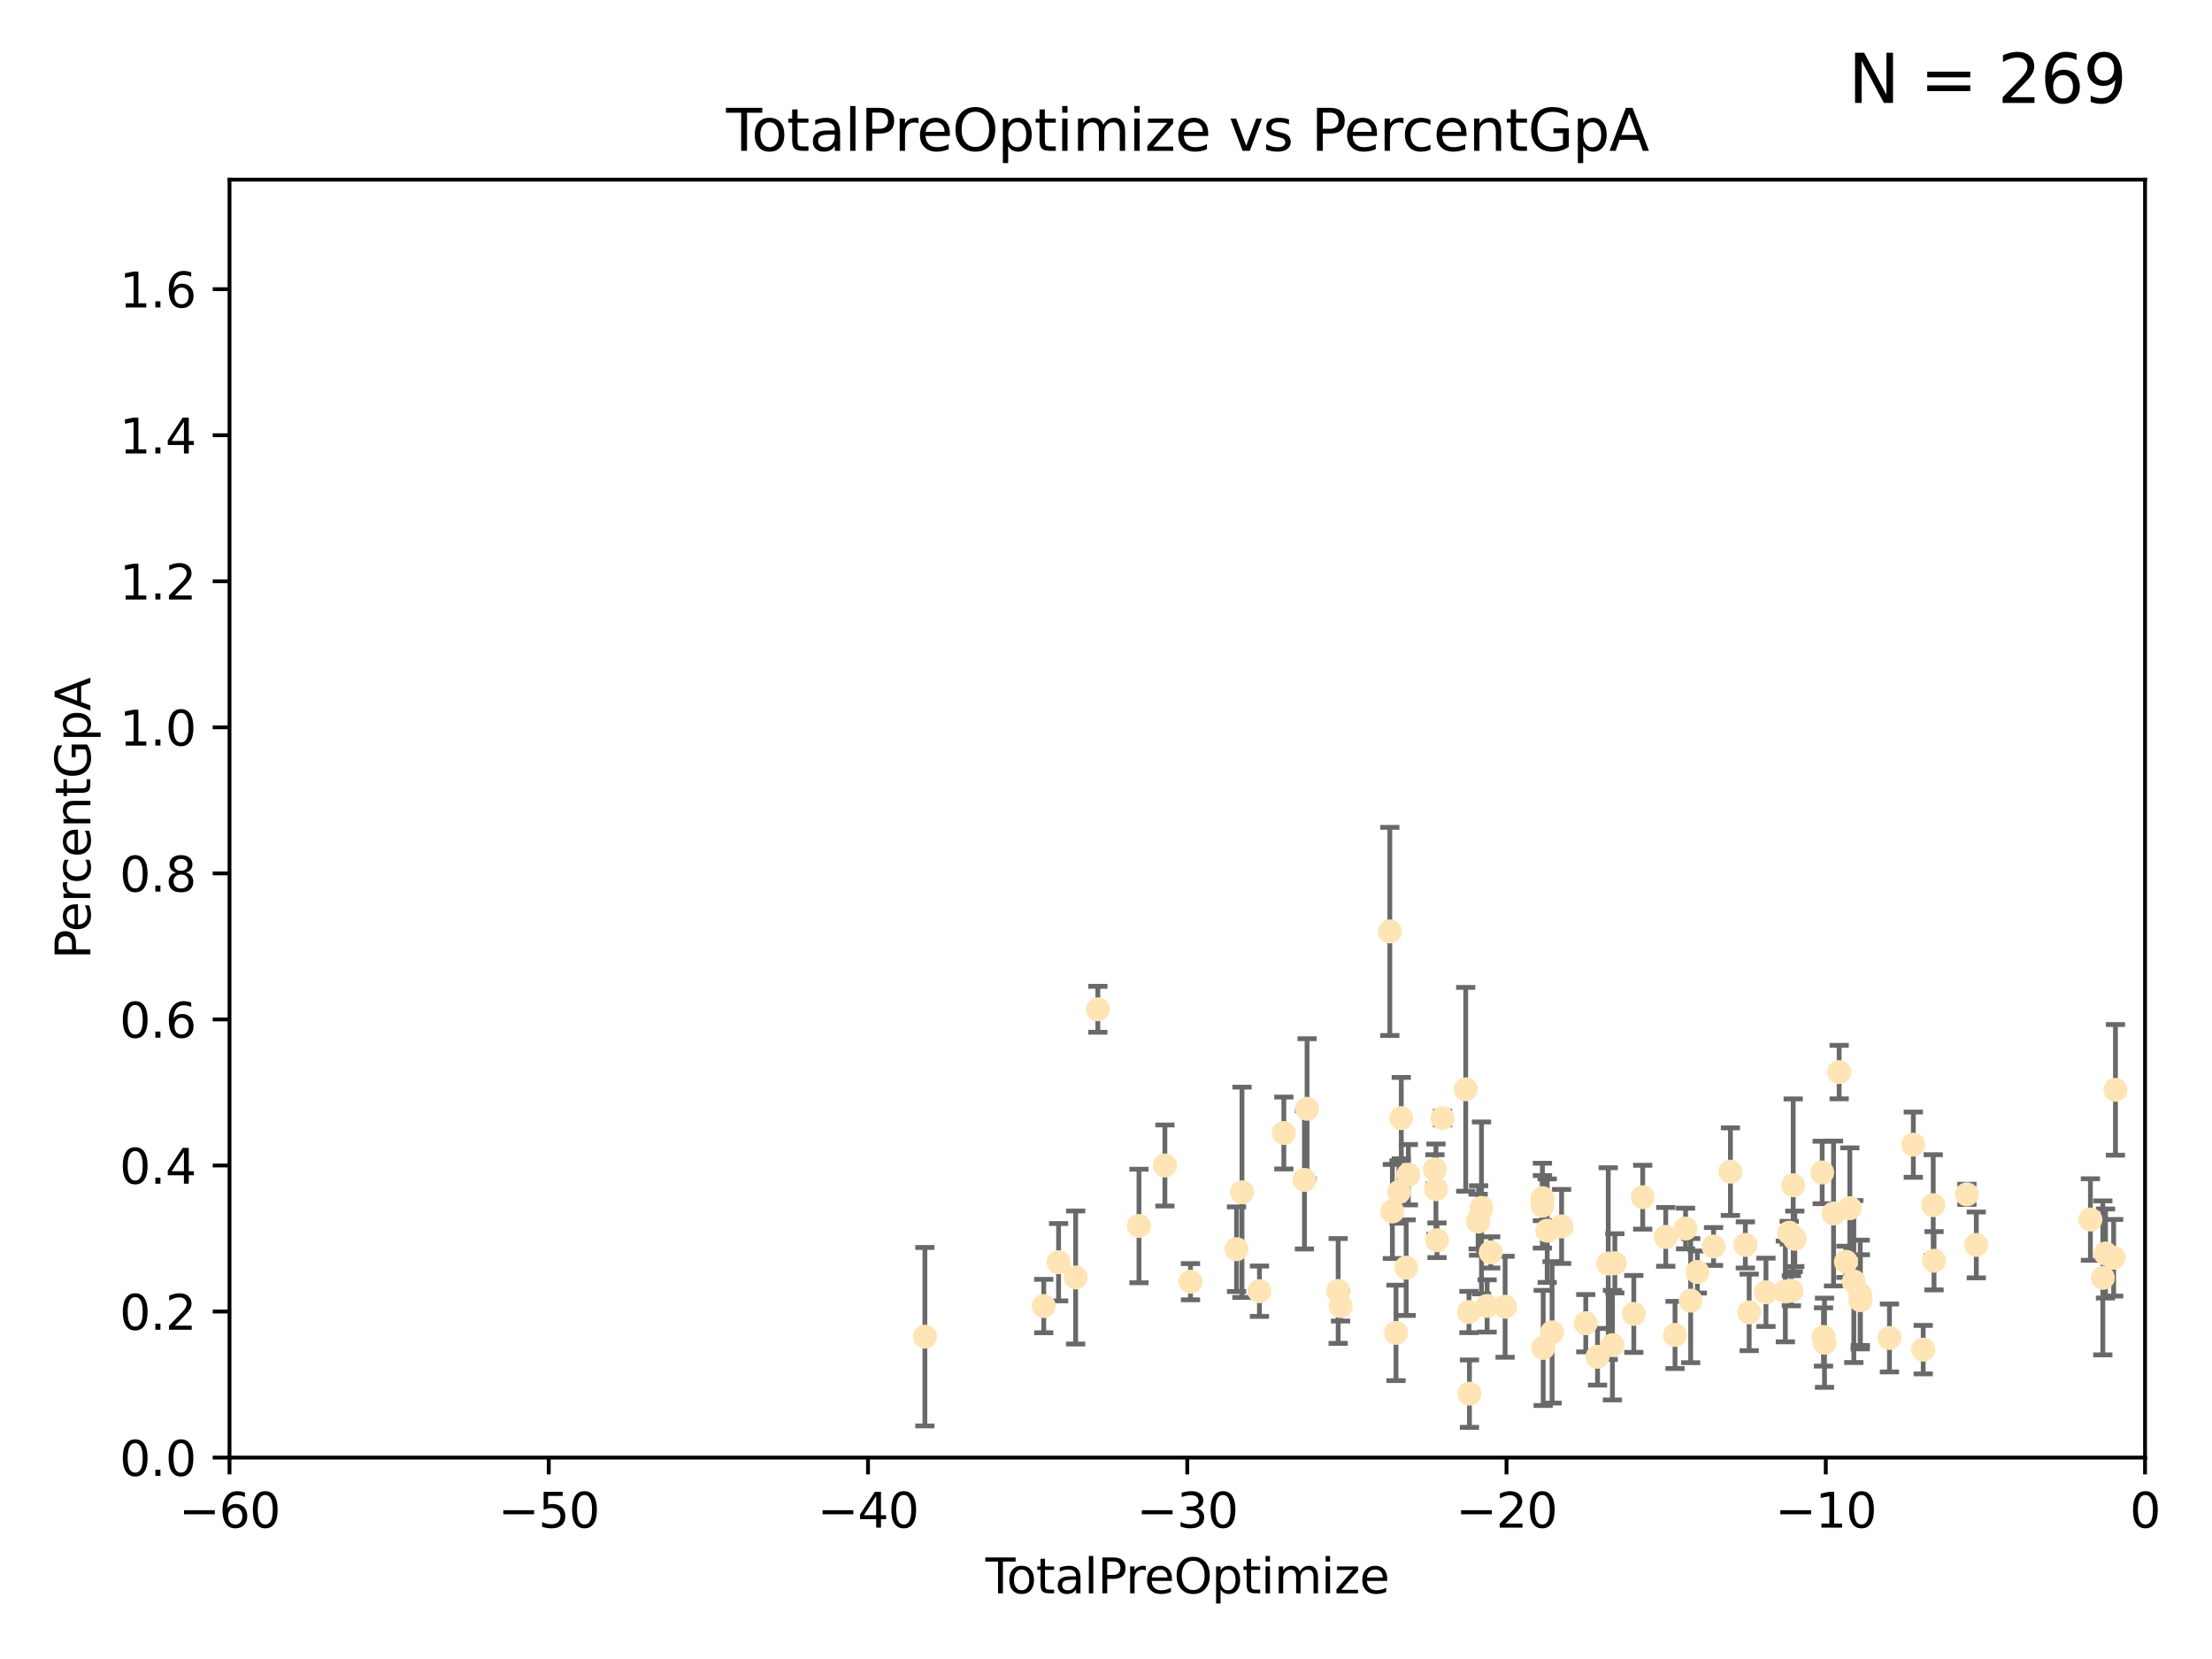 <?xml version="1.0" encoding="utf-8" standalone="no"?>
<!DOCTYPE svg PUBLIC "-//W3C//DTD SVG 1.1//EN"
  "http://www.w3.org/Graphics/SVG/1.1/DTD/svg11.dtd">
<svg xmlns:xlink="http://www.w3.org/1999/xlink" width="460.8pt" height="345.6pt" viewBox="0 0 460.8 345.6" xmlns="http://www.w3.org/2000/svg" version="1.1">
 <defs>
  <style type="text/css">*{stroke-linejoin: round; stroke-linecap: butt}</style>
 </defs>
 <g id="figure_1">
  <g id="patch_1">
   <path d="M 0 345.6 
L 460.8 345.6 
L 460.8 0 
L 0 0 
z
" style="fill: #ffffff"/>
  </g>
  <g id="axes_1">
   <g id="patch_2">
    <path d="M 47.81 303.64 
L 446.85 303.64 
L 446.85 37.422 
L 47.81 37.422 
z
" style="fill: #ffffff"/>
   </g>
   <g id="PathCollection_1">
    <defs>
     <path id="ma9c6e5dcc3" d="M 0 1.118 
C 0.297 1.118 0.581 1 0.791 0.791 
C 1 0.581 1.118 0.297 1.118 0 
C 1.118 -0.297 1 -0.581 0.791 -0.791 
C 0.581 -1 0.297 -1.118 0 -1.118 
C -0.297 -1.118 -0.581 -1 -0.791 -0.791 
C -1 -0.581 -1.118 -0.297 -1.118 0 
C -1.118 0.297 -1 0.581 -0.791 0.791 
C -0.581 1 -0.297 1.118 0 1.118 
z
" style="stroke: #ffe4b5"/>
    </defs>
    <g clip-path="url(#pe2c64e75a7)">
     <use xlink:href="#ma9c6e5dcc3" x="192.67" y="278.455" style="fill: #ffe4b5; stroke: #ffe4b5"/>
     <use xlink:href="#ma9c6e5dcc3" x="217.434" y="272.074" style="fill: #ffe4b5; stroke: #ffe4b5"/>
     <use xlink:href="#ma9c6e5dcc3" x="220.524" y="262.941" style="fill: #ffe4b5; stroke: #ffe4b5"/>
     <use xlink:href="#ma9c6e5dcc3" x="224.076" y="266.122" style="fill: #ffe4b5; stroke: #ffe4b5"/>
     <use xlink:href="#ma9c6e5dcc3" x="228.701" y="210.251" style="fill: #ffe4b5; stroke: #ffe4b5"/>
     <use xlink:href="#ma9c6e5dcc3" x="237.27" y="255.394" style="fill: #ffe4b5; stroke: #ffe4b5"/>
     <use xlink:href="#ma9c6e5dcc3" x="242.671" y="242.792" style="fill: #ffe4b5; stroke: #ffe4b5"/>
     <use xlink:href="#ma9c6e5dcc3" x="248" y="267.002" style="fill: #ffe4b5; stroke: #ffe4b5"/>
     <use xlink:href="#ma9c6e5dcc3" x="257.598" y="260.232" style="fill: #ffe4b5; stroke: #ffe4b5"/>
     <use xlink:href="#ma9c6e5dcc3" x="258.728" y="248.376" style="fill: #ffe4b5; stroke: #ffe4b5"/>
     <use xlink:href="#ma9c6e5dcc3" x="262.367" y="268.983" style="fill: #ffe4b5; stroke: #ffe4b5"/>
     <use xlink:href="#ma9c6e5dcc3" x="267.444" y="236.027" style="fill: #ffe4b5; stroke: #ffe4b5"/>
     <use xlink:href="#ma9c6e5dcc3" x="271.74" y="245.796" style="fill: #ffe4b5; stroke: #ffe4b5"/>
     <use xlink:href="#ma9c6e5dcc3" x="272.283" y="230.977" style="fill: #ffe4b5; stroke: #ffe4b5"/>
     <use xlink:href="#ma9c6e5dcc3" x="278.764" y="268.931" style="fill: #ffe4b5; stroke: #ffe4b5"/>
     <use xlink:href="#ma9c6e5dcc3" x="279.27" y="272.091" style="fill: #ffe4b5; stroke: #ffe4b5"/>
     <use xlink:href="#ma9c6e5dcc3" x="289.526" y="194.035" style="fill: #ffe4b5; stroke: #ffe4b5"/>
     <use xlink:href="#ma9c6e5dcc3" x="290.057" y="252.372" style="fill: #ffe4b5; stroke: #ffe4b5"/>
     <use xlink:href="#ma9c6e5dcc3" x="290.814" y="277.664" style="fill: #ffe4b5; stroke: #ffe4b5"/>
     <use xlink:href="#ma9c6e5dcc3" x="291.439" y="248.309" style="fill: #ffe4b5; stroke: #ffe4b5"/>
     <use xlink:href="#ma9c6e5dcc3" x="291.915" y="232.924" style="fill: #ffe4b5; stroke: #ffe4b5"/>
     <use xlink:href="#ma9c6e5dcc3" x="292.932" y="264.076" style="fill: #ffe4b5; stroke: #ffe4b5"/>
     <use xlink:href="#ma9c6e5dcc3" x="293.385" y="244.713" style="fill: #ffe4b5; stroke: #ffe4b5"/>
     <use xlink:href="#ma9c6e5dcc3" x="298.923" y="243.594" style="fill: #ffe4b5; stroke: #ffe4b5"/>
     <use xlink:href="#ma9c6e5dcc3" x="299.133" y="247.728" style="fill: #ffe4b5; stroke: #ffe4b5"/>
     <use xlink:href="#ma9c6e5dcc3" x="299.355" y="258.369" style="fill: #ffe4b5; stroke: #ffe4b5"/>
     <use xlink:href="#ma9c6e5dcc3" x="300.505" y="232.907" style="fill: #ffe4b5; stroke: #ffe4b5"/>
     <use xlink:href="#ma9c6e5dcc3" x="305.334" y="226.923" style="fill: #ffe4b5; stroke: #ffe4b5"/>
     <use xlink:href="#ma9c6e5dcc3" x="306.01" y="273.318" style="fill: #ffe4b5; stroke: #ffe4b5"/>
     <use xlink:href="#ma9c6e5dcc3" x="306.112" y="290.323" style="fill: #ffe4b5; stroke: #ffe4b5"/>
     <use xlink:href="#ma9c6e5dcc3" x="307.92" y="254.479" style="fill: #ffe4b5; stroke: #ffe4b5"/>
     <use xlink:href="#ma9c6e5dcc3" x="308.013" y="254.25" style="fill: #ffe4b5; stroke: #ffe4b5"/>
     <use xlink:href="#ma9c6e5dcc3" x="308.621" y="251.632" style="fill: #ffe4b5; stroke: #ffe4b5"/>
     <use xlink:href="#ma9c6e5dcc3" x="309.794" y="272.054" style="fill: #ffe4b5; stroke: #ffe4b5"/>
     <use xlink:href="#ma9c6e5dcc3" x="310.542" y="260.899" style="fill: #ffe4b5; stroke: #ffe4b5"/>
     <use xlink:href="#ma9c6e5dcc3" x="313.543" y="272.22" style="fill: #ffe4b5; stroke: #ffe4b5"/>
     <use xlink:href="#ma9c6e5dcc3" x="321.315" y="251.162" style="fill: #ffe4b5; stroke: #ffe4b5"/>
     <use xlink:href="#ma9c6e5dcc3" x="321.32" y="249.59" style="fill: #ffe4b5; stroke: #ffe4b5"/>
     <use xlink:href="#ma9c6e5dcc3" x="321.475" y="280.799" style="fill: #ffe4b5; stroke: #ffe4b5"/>
     <use xlink:href="#ma9c6e5dcc3" x="322.312" y="256.375" style="fill: #ffe4b5; stroke: #ffe4b5"/>
     <use xlink:href="#ma9c6e5dcc3" x="323.327" y="277.552" style="fill: #ffe4b5; stroke: #ffe4b5"/>
     <use xlink:href="#ma9c6e5dcc3" x="325.306" y="255.487" style="fill: #ffe4b5; stroke: #ffe4b5"/>
     <use xlink:href="#ma9c6e5dcc3" x="330.345" y="275.65" style="fill: #ffe4b5; stroke: #ffe4b5"/>
     <use xlink:href="#ma9c6e5dcc3" x="332.798" y="282.637" style="fill: #ffe4b5; stroke: #ffe4b5"/>
     <use xlink:href="#ma9c6e5dcc3" x="335.028" y="263.22" style="fill: #ffe4b5; stroke: #ffe4b5"/>
     <use xlink:href="#ma9c6e5dcc3" x="335.902" y="280.226" style="fill: #ffe4b5; stroke: #ffe4b5"/>
     <use xlink:href="#ma9c6e5dcc3" x="336.402" y="263.17" style="fill: #ffe4b5; stroke: #ffe4b5"/>
     <use xlink:href="#ma9c6e5dcc3" x="340.35" y="273.716" style="fill: #ffe4b5; stroke: #ffe4b5"/>
     <use xlink:href="#ma9c6e5dcc3" x="342.203" y="249.398" style="fill: #ffe4b5; stroke: #ffe4b5"/>
     <use xlink:href="#ma9c6e5dcc3" x="347.006" y="257.665" style="fill: #ffe4b5; stroke: #ffe4b5"/>
     <use xlink:href="#ma9c6e5dcc3" x="348.939" y="278.089" style="fill: #ffe4b5; stroke: #ffe4b5"/>
     <use xlink:href="#ma9c6e5dcc3" x="351.133" y="255.923" style="fill: #ffe4b5; stroke: #ffe4b5"/>
     <use xlink:href="#ma9c6e5dcc3" x="352.196" y="270.944" style="fill: #ffe4b5; stroke: #ffe4b5"/>
     <use xlink:href="#ma9c6e5dcc3" x="353.588" y="264.978" style="fill: #ffe4b5; stroke: #ffe4b5"/>
     <use xlink:href="#ma9c6e5dcc3" x="356.96" y="259.666" style="fill: #ffe4b5; stroke: #ffe4b5"/>
     <use xlink:href="#ma9c6e5dcc3" x="360.478" y="244.08" style="fill: #ffe4b5; stroke: #ffe4b5"/>
     <use xlink:href="#ma9c6e5dcc3" x="363.586" y="259.341" style="fill: #ffe4b5; stroke: #ffe4b5"/>
     <use xlink:href="#ma9c6e5dcc3" x="364.386" y="273.393" style="fill: #ffe4b5; stroke: #ffe4b5"/>
     <use xlink:href="#ma9c6e5dcc3" x="367.885" y="269.213" style="fill: #ffe4b5; stroke: #ffe4b5"/>
     <use xlink:href="#ma9c6e5dcc3" x="371.922" y="269.033" style="fill: #ffe4b5; stroke: #ffe4b5"/>
     <use xlink:href="#ma9c6e5dcc3" x="372.726" y="256.791" style="fill: #ffe4b5; stroke: #ffe4b5"/>
     <use xlink:href="#ma9c6e5dcc3" x="373.181" y="268.88" style="fill: #ffe4b5; stroke: #ffe4b5"/>
     <use xlink:href="#ma9c6e5dcc3" x="373.56" y="246.914" style="fill: #ffe4b5; stroke: #ffe4b5"/>
     <use xlink:href="#ma9c6e5dcc3" x="373.892" y="258.063" style="fill: #ffe4b5; stroke: #ffe4b5"/>
     <use xlink:href="#ma9c6e5dcc3" x="379.593" y="244.246" style="fill: #ffe4b5; stroke: #ffe4b5"/>
     <use xlink:href="#ma9c6e5dcc3" x="379.87" y="278.512" style="fill: #ffe4b5; stroke: #ffe4b5"/>
     <use xlink:href="#ma9c6e5dcc3" x="380.079" y="279.719" style="fill: #ffe4b5; stroke: #ffe4b5"/>
     <use xlink:href="#ma9c6e5dcc3" x="381.962" y="252.792" style="fill: #ffe4b5; stroke: #ffe4b5"/>
     <use xlink:href="#ma9c6e5dcc3" x="383.13" y="223.336" style="fill: #ffe4b5; stroke: #ffe4b5"/>
     <use xlink:href="#ma9c6e5dcc3" x="384.541" y="262.856" style="fill: #ffe4b5; stroke: #ffe4b5"/>
     <use xlink:href="#ma9c6e5dcc3" x="385.357" y="251.683" style="fill: #ffe4b5; stroke: #ffe4b5"/>
     <use xlink:href="#ma9c6e5dcc3" x="386.184" y="266.968" style="fill: #ffe4b5; stroke: #ffe4b5"/>
     <use xlink:href="#ma9c6e5dcc3" x="387.517" y="269.671" style="fill: #ffe4b5; stroke: #ffe4b5"/>
     <use xlink:href="#ma9c6e5dcc3" x="387.541" y="270.843" style="fill: #ffe4b5; stroke: #ffe4b5"/>
     <use xlink:href="#ma9c6e5dcc3" x="393.608" y="278.728" style="fill: #ffe4b5; stroke: #ffe4b5"/>
     <use xlink:href="#ma9c6e5dcc3" x="398.582" y="238.459" style="fill: #ffe4b5; stroke: #ffe4b5"/>
     <use xlink:href="#ma9c6e5dcc3" x="400.639" y="281.158" style="fill: #ffe4b5; stroke: #ffe4b5"/>
     <use xlink:href="#ma9c6e5dcc3" x="402.726" y="251.062" style="fill: #ffe4b5; stroke: #ffe4b5"/>
     <use xlink:href="#ma9c6e5dcc3" x="402.894" y="262.636" style="fill: #ffe4b5; stroke: #ffe4b5"/>
     <use xlink:href="#ma9c6e5dcc3" x="409.74" y="248.804" style="fill: #ffe4b5; stroke: #ffe4b5"/>
     <use xlink:href="#ma9c6e5dcc3" x="411.699" y="259.344" style="fill: #ffe4b5; stroke: #ffe4b5"/>
     <use xlink:href="#ma9c6e5dcc3" x="435.471" y="254.046" style="fill: #ffe4b5; stroke: #ffe4b5"/>
     <use xlink:href="#ma9c6e5dcc3" x="438.055" y="266.205" style="fill: #ffe4b5; stroke: #ffe4b5"/>
     <use xlink:href="#ma9c6e5dcc3" x="438.613" y="261.125" style="fill: #ffe4b5; stroke: #ffe4b5"/>
     <use xlink:href="#ma9c6e5dcc3" x="440.311" y="262.017" style="fill: #ffe4b5; stroke: #ffe4b5"/>
     <use xlink:href="#ma9c6e5dcc3" x="440.686" y="227.032" style="fill: #ffe4b5; stroke: #ffe4b5"/>
    </g>
   </g>
   <g id="matplotlib.axis_1">
    <g id="xtick_1">
     <g id="line2d_1">
      <defs>
       <path id="m01b5927ba1" d="M 0 0 
L 0 3.5 
" style="stroke: #000000; stroke-width: 0.8"/>
      </defs>
      <g>
       <use xlink:href="#m01b5927ba1" x="47.81" y="303.64" style="stroke: #000000; stroke-width: 0.8"/>
      </g>
     </g>
     <g id="text_1">
      <!-- −60 -->
      <g transform="translate(37.258 318.238)scale(0.1 -0.1)">
       <defs>
        <path id="DejaVuSans-2212" d="M 678 2272 
L 4684 2272 
L 4684 1741 
L 678 1741 
L 678 2272 
z
" transform="scale(0.016)"/>
        <path id="DejaVuSans-36" d="M 2113 2584 
Q 1688 2584 1439 2293 
Q 1191 2003 1191 1497 
Q 1191 994 1439 701 
Q 1688 409 2113 409 
Q 2538 409 2786 701 
Q 3034 994 3034 1497 
Q 3034 2003 2786 2293 
Q 2538 2584 2113 2584 
z
M 3366 4563 
L 3366 3988 
Q 3128 4100 2886 4159 
Q 2644 4219 2406 4219 
Q 1781 4219 1451 3797 
Q 1122 3375 1075 2522 
Q 1259 2794 1537 2939 
Q 1816 3084 2150 3084 
Q 2853 3084 3261 2657 
Q 3669 2231 3669 1497 
Q 3669 778 3244 343 
Q 2819 -91 2113 -91 
Q 1303 -91 875 529 
Q 447 1150 447 2328 
Q 447 3434 972 4092 
Q 1497 4750 2381 4750 
Q 2619 4750 2861 4703 
Q 3103 4656 3366 4563 
z
" transform="scale(0.016)"/>
        <path id="DejaVuSans-30" d="M 2034 4250 
Q 1547 4250 1301 3770 
Q 1056 3291 1056 2328 
Q 1056 1369 1301 889 
Q 1547 409 2034 409 
Q 2525 409 2770 889 
Q 3016 1369 3016 2328 
Q 3016 3291 2770 3770 
Q 2525 4250 2034 4250 
z
M 2034 4750 
Q 2819 4750 3233 4129 
Q 3647 3509 3647 2328 
Q 3647 1150 3233 529 
Q 2819 -91 2034 -91 
Q 1250 -91 836 529 
Q 422 1150 422 2328 
Q 422 3509 836 4129 
Q 1250 4750 2034 4750 
z
" transform="scale(0.016)"/>
       </defs>
       <use xlink:href="#DejaVuSans-2212"/>
       <use xlink:href="#DejaVuSans-36" x="83.789"/>
       <use xlink:href="#DejaVuSans-30" x="147.412"/>
      </g>
     </g>
    </g>
    <g id="xtick_2">
     <g id="line2d_2">
      <g>
       <use xlink:href="#m01b5927ba1" x="114.317" y="303.64" style="stroke: #000000; stroke-width: 0.8"/>
      </g>
     </g>
     <g id="text_2">
      <!-- −50 -->
      <g transform="translate(103.764 318.238)scale(0.1 -0.1)">
       <defs>
        <path id="DejaVuSans-35" d="M 691 4666 
L 3169 4666 
L 3169 4134 
L 1269 4134 
L 1269 2991 
Q 1406 3038 1543 3061 
Q 1681 3084 1819 3084 
Q 2600 3084 3056 2656 
Q 3513 2228 3513 1497 
Q 3513 744 3044 326 
Q 2575 -91 1722 -91 
Q 1428 -91 1123 -41 
Q 819 9 494 109 
L 494 744 
Q 775 591 1075 516 
Q 1375 441 1709 441 
Q 2250 441 2565 725 
Q 2881 1009 2881 1497 
Q 2881 1984 2565 2268 
Q 2250 2553 1709 2553 
Q 1456 2553 1204 2497 
Q 953 2441 691 2322 
L 691 4666 
z
" transform="scale(0.016)"/>
       </defs>
       <use xlink:href="#DejaVuSans-2212"/>
       <use xlink:href="#DejaVuSans-35" x="83.789"/>
       <use xlink:href="#DejaVuSans-30" x="147.412"/>
      </g>
     </g>
    </g>
    <g id="xtick_3">
     <g id="line2d_3">
      <g>
       <use xlink:href="#m01b5927ba1" x="180.823" y="303.64" style="stroke: #000000; stroke-width: 0.8"/>
      </g>
     </g>
     <g id="text_3">
      <!-- −40 -->
      <g transform="translate(170.271 318.238)scale(0.1 -0.1)">
       <defs>
        <path id="DejaVuSans-34" d="M 2419 4116 
L 825 1625 
L 2419 1625 
L 2419 4116 
z
M 2253 4666 
L 3047 4666 
L 3047 1625 
L 3713 1625 
L 3713 1100 
L 3047 1100 
L 3047 0 
L 2419 0 
L 2419 1100 
L 313 1100 
L 313 1709 
L 2253 4666 
z
" transform="scale(0.016)"/>
       </defs>
       <use xlink:href="#DejaVuSans-2212"/>
       <use xlink:href="#DejaVuSans-34" x="83.789"/>
       <use xlink:href="#DejaVuSans-30" x="147.412"/>
      </g>
     </g>
    </g>
    <g id="xtick_4">
     <g id="line2d_4">
      <g>
       <use xlink:href="#m01b5927ba1" x="247.33" y="303.64" style="stroke: #000000; stroke-width: 0.8"/>
      </g>
     </g>
     <g id="text_4">
      <!-- −30 -->
      <g transform="translate(236.778 318.238)scale(0.1 -0.1)">
       <defs>
        <path id="DejaVuSans-33" d="M 2597 2516 
Q 3050 2419 3304 2112 
Q 3559 1806 3559 1356 
Q 3559 666 3084 287 
Q 2609 -91 1734 -91 
Q 1441 -91 1130 -33 
Q 819 25 488 141 
L 488 750 
Q 750 597 1062 519 
Q 1375 441 1716 441 
Q 2309 441 2620 675 
Q 2931 909 2931 1356 
Q 2931 1769 2642 2001 
Q 2353 2234 1838 2234 
L 1294 2234 
L 1294 2753 
L 1863 2753 
Q 2328 2753 2575 2939 
Q 2822 3125 2822 3475 
Q 2822 3834 2567 4026 
Q 2313 4219 1838 4219 
Q 1578 4219 1281 4162 
Q 984 4106 628 3988 
L 628 4550 
Q 988 4650 1302 4700 
Q 1616 4750 1894 4750 
Q 2613 4750 3031 4423 
Q 3450 4097 3450 3541 
Q 3450 3153 3228 2886 
Q 3006 2619 2597 2516 
z
" transform="scale(0.016)"/>
       </defs>
       <use xlink:href="#DejaVuSans-2212"/>
       <use xlink:href="#DejaVuSans-33" x="83.789"/>
       <use xlink:href="#DejaVuSans-30" x="147.412"/>
      </g>
     </g>
    </g>
    <g id="xtick_5">
     <g id="line2d_5">
      <g>
       <use xlink:href="#m01b5927ba1" x="313.837" y="303.64" style="stroke: #000000; stroke-width: 0.8"/>
      </g>
     </g>
     <g id="text_5">
      <!-- −20 -->
      <g transform="translate(303.284 318.238)scale(0.1 -0.1)">
       <defs>
        <path id="DejaVuSans-32" d="M 1228 531 
L 3431 531 
L 3431 0 
L 469 0 
L 469 531 
Q 828 903 1448 1529 
Q 2069 2156 2228 2338 
Q 2531 2678 2651 2914 
Q 2772 3150 2772 3378 
Q 2772 3750 2511 3984 
Q 2250 4219 1831 4219 
Q 1534 4219 1204 4116 
Q 875 4013 500 3803 
L 500 4441 
Q 881 4594 1212 4672 
Q 1544 4750 1819 4750 
Q 2544 4750 2975 4387 
Q 3406 4025 3406 3419 
Q 3406 3131 3298 2873 
Q 3191 2616 2906 2266 
Q 2828 2175 2409 1742 
Q 1991 1309 1228 531 
z
" transform="scale(0.016)"/>
       </defs>
       <use xlink:href="#DejaVuSans-2212"/>
       <use xlink:href="#DejaVuSans-32" x="83.789"/>
       <use xlink:href="#DejaVuSans-30" x="147.412"/>
      </g>
     </g>
    </g>
    <g id="xtick_6">
     <g id="line2d_6">
      <g>
       <use xlink:href="#m01b5927ba1" x="380.343" y="303.64" style="stroke: #000000; stroke-width: 0.8"/>
      </g>
     </g>
     <g id="text_6">
      <!-- −10 -->
      <g transform="translate(369.791 318.238)scale(0.1 -0.1)">
       <defs>
        <path id="DejaVuSans-31" d="M 794 531 
L 1825 531 
L 1825 4091 
L 703 3866 
L 703 4441 
L 1819 4666 
L 2450 4666 
L 2450 531 
L 3481 531 
L 3481 0 
L 794 0 
L 794 531 
z
" transform="scale(0.016)"/>
       </defs>
       <use xlink:href="#DejaVuSans-2212"/>
       <use xlink:href="#DejaVuSans-31" x="83.789"/>
       <use xlink:href="#DejaVuSans-30" x="147.412"/>
      </g>
     </g>
    </g>
    <g id="xtick_7">
     <g id="line2d_7">
      <g>
       <use xlink:href="#m01b5927ba1" x="446.85" y="303.64" style="stroke: #000000; stroke-width: 0.8"/>
      </g>
     </g>
     <g id="text_7">
      <!-- 0 -->
      <g transform="translate(443.669 318.238)scale(0.1 -0.1)">
       <use xlink:href="#DejaVuSans-30"/>
      </g>
     </g>
    </g>
    <g id="text_8">
     <!-- TotalPreOptimize -->
     <g transform="translate(205.287 331.917)scale(0.1 -0.1)">
      <defs>
       <path id="DejaVuSans-54" d="M -19 4666 
L 3928 4666 
L 3928 4134 
L 2272 4134 
L 2272 0 
L 1638 0 
L 1638 4134 
L -19 4134 
L -19 4666 
z
" transform="scale(0.016)"/>
       <path id="DejaVuSans-6f" d="M 1959 3097 
Q 1497 3097 1228 2736 
Q 959 2375 959 1747 
Q 959 1119 1226 758 
Q 1494 397 1959 397 
Q 2419 397 2687 759 
Q 2956 1122 2956 1747 
Q 2956 2369 2687 2733 
Q 2419 3097 1959 3097 
z
M 1959 3584 
Q 2709 3584 3137 3096 
Q 3566 2609 3566 1747 
Q 3566 888 3137 398 
Q 2709 -91 1959 -91 
Q 1206 -91 779 398 
Q 353 888 353 1747 
Q 353 2609 779 3096 
Q 1206 3584 1959 3584 
z
" transform="scale(0.016)"/>
       <path id="DejaVuSans-74" d="M 1172 4494 
L 1172 3500 
L 2356 3500 
L 2356 3053 
L 1172 3053 
L 1172 1153 
Q 1172 725 1289 603 
Q 1406 481 1766 481 
L 2356 481 
L 2356 0 
L 1766 0 
Q 1100 0 847 248 
Q 594 497 594 1153 
L 594 3053 
L 172 3053 
L 172 3500 
L 594 3500 
L 594 4494 
L 1172 4494 
z
" transform="scale(0.016)"/>
       <path id="DejaVuSans-61" d="M 2194 1759 
Q 1497 1759 1228 1600 
Q 959 1441 959 1056 
Q 959 750 1161 570 
Q 1363 391 1709 391 
Q 2188 391 2477 730 
Q 2766 1069 2766 1631 
L 2766 1759 
L 2194 1759 
z
M 3341 1997 
L 3341 0 
L 2766 0 
L 2766 531 
Q 2569 213 2275 61 
Q 1981 -91 1556 -91 
Q 1019 -91 701 211 
Q 384 513 384 1019 
Q 384 1609 779 1909 
Q 1175 2209 1959 2209 
L 2766 2209 
L 2766 2266 
Q 2766 2663 2505 2880 
Q 2244 3097 1772 3097 
Q 1472 3097 1187 3025 
Q 903 2953 641 2809 
L 641 3341 
Q 956 3463 1253 3523 
Q 1550 3584 1831 3584 
Q 2591 3584 2966 3190 
Q 3341 2797 3341 1997 
z
" transform="scale(0.016)"/>
       <path id="DejaVuSans-6c" d="M 603 4863 
L 1178 4863 
L 1178 0 
L 603 0 
L 603 4863 
z
" transform="scale(0.016)"/>
       <path id="DejaVuSans-50" d="M 1259 4147 
L 1259 2394 
L 2053 2394 
Q 2494 2394 2734 2622 
Q 2975 2850 2975 3272 
Q 2975 3691 2734 3919 
Q 2494 4147 2053 4147 
L 1259 4147 
z
M 628 4666 
L 2053 4666 
Q 2838 4666 3239 4311 
Q 3641 3956 3641 3272 
Q 3641 2581 3239 2228 
Q 2838 1875 2053 1875 
L 1259 1875 
L 1259 0 
L 628 0 
L 628 4666 
z
" transform="scale(0.016)"/>
       <path id="DejaVuSans-72" d="M 2631 2963 
Q 2534 3019 2420 3045 
Q 2306 3072 2169 3072 
Q 1681 3072 1420 2755 
Q 1159 2438 1159 1844 
L 1159 0 
L 581 0 
L 581 3500 
L 1159 3500 
L 1159 2956 
Q 1341 3275 1631 3429 
Q 1922 3584 2338 3584 
Q 2397 3584 2469 3576 
Q 2541 3569 2628 3553 
L 2631 2963 
z
" transform="scale(0.016)"/>
       <path id="DejaVuSans-65" d="M 3597 1894 
L 3597 1613 
L 953 1613 
Q 991 1019 1311 708 
Q 1631 397 2203 397 
Q 2534 397 2845 478 
Q 3156 559 3463 722 
L 3463 178 
Q 3153 47 2828 -22 
Q 2503 -91 2169 -91 
Q 1331 -91 842 396 
Q 353 884 353 1716 
Q 353 2575 817 3079 
Q 1281 3584 2069 3584 
Q 2775 3584 3186 3129 
Q 3597 2675 3597 1894 
z
M 3022 2063 
Q 3016 2534 2758 2815 
Q 2500 3097 2075 3097 
Q 1594 3097 1305 2825 
Q 1016 2553 972 2059 
L 3022 2063 
z
" transform="scale(0.016)"/>
       <path id="DejaVuSans-4f" d="M 2522 4238 
Q 1834 4238 1429 3725 
Q 1025 3213 1025 2328 
Q 1025 1447 1429 934 
Q 1834 422 2522 422 
Q 3209 422 3611 934 
Q 4013 1447 4013 2328 
Q 4013 3213 3611 3725 
Q 3209 4238 2522 4238 
z
M 2522 4750 
Q 3503 4750 4090 4092 
Q 4678 3434 4678 2328 
Q 4678 1225 4090 567 
Q 3503 -91 2522 -91 
Q 1538 -91 948 565 
Q 359 1222 359 2328 
Q 359 3434 948 4092 
Q 1538 4750 2522 4750 
z
" transform="scale(0.016)"/>
       <path id="DejaVuSans-70" d="M 1159 525 
L 1159 -1331 
L 581 -1331 
L 581 3500 
L 1159 3500 
L 1159 2969 
Q 1341 3281 1617 3432 
Q 1894 3584 2278 3584 
Q 2916 3584 3314 3078 
Q 3713 2572 3713 1747 
Q 3713 922 3314 415 
Q 2916 -91 2278 -91 
Q 1894 -91 1617 61 
Q 1341 213 1159 525 
z
M 3116 1747 
Q 3116 2381 2855 2742 
Q 2594 3103 2138 3103 
Q 1681 3103 1420 2742 
Q 1159 2381 1159 1747 
Q 1159 1113 1420 752 
Q 1681 391 2138 391 
Q 2594 391 2855 752 
Q 3116 1113 3116 1747 
z
" transform="scale(0.016)"/>
       <path id="DejaVuSans-69" d="M 603 3500 
L 1178 3500 
L 1178 0 
L 603 0 
L 603 3500 
z
M 603 4863 
L 1178 4863 
L 1178 4134 
L 603 4134 
L 603 4863 
z
" transform="scale(0.016)"/>
       <path id="DejaVuSans-6d" d="M 3328 2828 
Q 3544 3216 3844 3400 
Q 4144 3584 4550 3584 
Q 5097 3584 5394 3201 
Q 5691 2819 5691 2113 
L 5691 0 
L 5113 0 
L 5113 2094 
Q 5113 2597 4934 2840 
Q 4756 3084 4391 3084 
Q 3944 3084 3684 2787 
Q 3425 2491 3425 1978 
L 3425 0 
L 2847 0 
L 2847 2094 
Q 2847 2600 2669 2842 
Q 2491 3084 2119 3084 
Q 1678 3084 1418 2786 
Q 1159 2488 1159 1978 
L 1159 0 
L 581 0 
L 581 3500 
L 1159 3500 
L 1159 2956 
Q 1356 3278 1631 3431 
Q 1906 3584 2284 3584 
Q 2666 3584 2933 3390 
Q 3200 3197 3328 2828 
z
" transform="scale(0.016)"/>
       <path id="DejaVuSans-7a" d="M 353 3500 
L 3084 3500 
L 3084 2975 
L 922 459 
L 3084 459 
L 3084 0 
L 275 0 
L 275 525 
L 2438 3041 
L 353 3041 
L 353 3500 
z
" transform="scale(0.016)"/>
      </defs>
      <use xlink:href="#DejaVuSans-54"/>
      <use xlink:href="#DejaVuSans-6f" x="44.084"/>
      <use xlink:href="#DejaVuSans-74" x="105.266"/>
      <use xlink:href="#DejaVuSans-61" x="144.475"/>
      <use xlink:href="#DejaVuSans-6c" x="205.754"/>
      <use xlink:href="#DejaVuSans-50" x="233.537"/>
      <use xlink:href="#DejaVuSans-72" x="292.09"/>
      <use xlink:href="#DejaVuSans-65" x="330.953"/>
      <use xlink:href="#DejaVuSans-4f" x="392.477"/>
      <use xlink:href="#DejaVuSans-70" x="471.188"/>
      <use xlink:href="#DejaVuSans-74" x="534.664"/>
      <use xlink:href="#DejaVuSans-69" x="573.873"/>
      <use xlink:href="#DejaVuSans-6d" x="601.656"/>
      <use xlink:href="#DejaVuSans-69" x="699.068"/>
      <use xlink:href="#DejaVuSans-7a" x="726.852"/>
      <use xlink:href="#DejaVuSans-65" x="779.342"/>
     </g>
    </g>
   </g>
   <g id="matplotlib.axis_2">
    <g id="ytick_1">
     <g id="line2d_8">
      <defs>
       <path id="mcd1ae37057" d="M 0 0 
L -3.5 0 
" style="stroke: #000000; stroke-width: 0.8"/>
      </defs>
      <g>
       <use xlink:href="#mcd1ae37057" x="47.81" y="303.64" style="stroke: #000000; stroke-width: 0.8"/>
      </g>
     </g>
     <g id="text_9">
      <!-- 0.0 -->
      <g transform="translate(24.907 307.439)scale(0.1 -0.1)">
       <defs>
        <path id="DejaVuSans-2e" d="M 684 794 
L 1344 794 
L 1344 0 
L 684 0 
L 684 794 
z
" transform="scale(0.016)"/>
       </defs>
       <use xlink:href="#DejaVuSans-30"/>
       <use xlink:href="#DejaVuSans-2e" x="63.623"/>
       <use xlink:href="#DejaVuSans-30" x="95.41"/>
      </g>
     </g>
    </g>
    <g id="ytick_2">
     <g id="line2d_9">
      <g>
       <use xlink:href="#mcd1ae37057" x="47.81" y="273.215" style="stroke: #000000; stroke-width: 0.8"/>
      </g>
     </g>
     <g id="text_10">
      <!-- 0.2 -->
      <g transform="translate(24.907 277.014)scale(0.1 -0.1)">
       <use xlink:href="#DejaVuSans-30"/>
       <use xlink:href="#DejaVuSans-2e" x="63.623"/>
       <use xlink:href="#DejaVuSans-32" x="95.41"/>
      </g>
     </g>
    </g>
    <g id="ytick_3">
     <g id="line2d_10">
      <g>
       <use xlink:href="#mcd1ae37057" x="47.81" y="242.79" style="stroke: #000000; stroke-width: 0.8"/>
      </g>
     </g>
     <g id="text_11">
      <!-- 0.4 -->
      <g transform="translate(24.907 246.589)scale(0.1 -0.1)">
       <use xlink:href="#DejaVuSans-30"/>
       <use xlink:href="#DejaVuSans-2e" x="63.623"/>
       <use xlink:href="#DejaVuSans-34" x="95.41"/>
      </g>
     </g>
    </g>
    <g id="ytick_4">
     <g id="line2d_11">
      <g>
       <use xlink:href="#mcd1ae37057" x="47.81" y="212.365" style="stroke: #000000; stroke-width: 0.8"/>
      </g>
     </g>
     <g id="text_12">
      <!-- 0.6 -->
      <g transform="translate(24.907 216.164)scale(0.1 -0.1)">
       <use xlink:href="#DejaVuSans-30"/>
       <use xlink:href="#DejaVuSans-2e" x="63.623"/>
       <use xlink:href="#DejaVuSans-36" x="95.41"/>
      </g>
     </g>
    </g>
    <g id="ytick_5">
     <g id="line2d_12">
      <g>
       <use xlink:href="#mcd1ae37057" x="47.81" y="181.94" style="stroke: #000000; stroke-width: 0.8"/>
      </g>
     </g>
     <g id="text_13">
      <!-- 0.8 -->
      <g transform="translate(24.907 185.739)scale(0.1 -0.1)">
       <defs>
        <path id="DejaVuSans-38" d="M 2034 2216 
Q 1584 2216 1326 1975 
Q 1069 1734 1069 1313 
Q 1069 891 1326 650 
Q 1584 409 2034 409 
Q 2484 409 2743 651 
Q 3003 894 3003 1313 
Q 3003 1734 2745 1975 
Q 2488 2216 2034 2216 
z
M 1403 2484 
Q 997 2584 770 2862 
Q 544 3141 544 3541 
Q 544 4100 942 4425 
Q 1341 4750 2034 4750 
Q 2731 4750 3128 4425 
Q 3525 4100 3525 3541 
Q 3525 3141 3298 2862 
Q 3072 2584 2669 2484 
Q 3125 2378 3379 2068 
Q 3634 1759 3634 1313 
Q 3634 634 3220 271 
Q 2806 -91 2034 -91 
Q 1263 -91 848 271 
Q 434 634 434 1313 
Q 434 1759 690 2068 
Q 947 2378 1403 2484 
z
M 1172 3481 
Q 1172 3119 1398 2916 
Q 1625 2713 2034 2713 
Q 2441 2713 2670 2916 
Q 2900 3119 2900 3481 
Q 2900 3844 2670 4047 
Q 2441 4250 2034 4250 
Q 1625 4250 1398 4047 
Q 1172 3844 1172 3481 
z
" transform="scale(0.016)"/>
       </defs>
       <use xlink:href="#DejaVuSans-30"/>
       <use xlink:href="#DejaVuSans-2e" x="63.623"/>
       <use xlink:href="#DejaVuSans-38" x="95.41"/>
      </g>
     </g>
    </g>
    <g id="ytick_6">
     <g id="line2d_13">
      <g>
       <use xlink:href="#mcd1ae37057" x="47.81" y="151.515" style="stroke: #000000; stroke-width: 0.8"/>
      </g>
     </g>
     <g id="text_14">
      <!-- 1.0 -->
      <g transform="translate(24.907 155.315)scale(0.1 -0.1)">
       <use xlink:href="#DejaVuSans-31"/>
       <use xlink:href="#DejaVuSans-2e" x="63.623"/>
       <use xlink:href="#DejaVuSans-30" x="95.41"/>
      </g>
     </g>
    </g>
    <g id="ytick_7">
     <g id="line2d_14">
      <g>
       <use xlink:href="#mcd1ae37057" x="47.81" y="121.09" style="stroke: #000000; stroke-width: 0.8"/>
      </g>
     </g>
     <g id="text_15">
      <!-- 1.2 -->
      <g transform="translate(24.907 124.89)scale(0.1 -0.1)">
       <use xlink:href="#DejaVuSans-31"/>
       <use xlink:href="#DejaVuSans-2e" x="63.623"/>
       <use xlink:href="#DejaVuSans-32" x="95.41"/>
      </g>
     </g>
    </g>
    <g id="ytick_8">
     <g id="line2d_15">
      <g>
       <use xlink:href="#mcd1ae37057" x="47.81" y="90.665" style="stroke: #000000; stroke-width: 0.8"/>
      </g>
     </g>
     <g id="text_16">
      <!-- 1.4 -->
      <g transform="translate(24.907 94.465)scale(0.1 -0.1)">
       <use xlink:href="#DejaVuSans-31"/>
       <use xlink:href="#DejaVuSans-2e" x="63.623"/>
       <use xlink:href="#DejaVuSans-34" x="95.41"/>
      </g>
     </g>
    </g>
    <g id="ytick_9">
     <g id="line2d_16">
      <g>
       <use xlink:href="#mcd1ae37057" x="47.81" y="60.241" style="stroke: #000000; stroke-width: 0.8"/>
      </g>
     </g>
     <g id="text_17">
      <!-- 1.6 -->
      <g transform="translate(24.907 64.04)scale(0.1 -0.1)">
       <use xlink:href="#DejaVuSans-31"/>
       <use xlink:href="#DejaVuSans-2e" x="63.623"/>
       <use xlink:href="#DejaVuSans-36" x="95.41"/>
      </g>
     </g>
    </g>
    <g id="text_18">
     <!-- PercentGpA -->
     <g transform="translate(18.827 199.807)rotate(-90)scale(0.1 -0.1)">
      <defs>
       <path id="DejaVuSans-63" d="M 3122 3366 
L 3122 2828 
Q 2878 2963 2633 3030 
Q 2388 3097 2138 3097 
Q 1578 3097 1268 2742 
Q 959 2388 959 1747 
Q 959 1106 1268 751 
Q 1578 397 2138 397 
Q 2388 397 2633 464 
Q 2878 531 3122 666 
L 3122 134 
Q 2881 22 2623 -34 
Q 2366 -91 2075 -91 
Q 1284 -91 818 406 
Q 353 903 353 1747 
Q 353 2603 823 3093 
Q 1294 3584 2113 3584 
Q 2378 3584 2631 3529 
Q 2884 3475 3122 3366 
z
" transform="scale(0.016)"/>
       <path id="DejaVuSans-6e" d="M 3513 2113 
L 3513 0 
L 2938 0 
L 2938 2094 
Q 2938 2591 2744 2837 
Q 2550 3084 2163 3084 
Q 1697 3084 1428 2787 
Q 1159 2491 1159 1978 
L 1159 0 
L 581 0 
L 581 3500 
L 1159 3500 
L 1159 2956 
Q 1366 3272 1645 3428 
Q 1925 3584 2291 3584 
Q 2894 3584 3203 3211 
Q 3513 2838 3513 2113 
z
" transform="scale(0.016)"/>
       <path id="DejaVuSans-47" d="M 3809 666 
L 3809 1919 
L 2778 1919 
L 2778 2438 
L 4434 2438 
L 4434 434 
Q 4069 175 3628 42 
Q 3188 -91 2688 -91 
Q 1594 -91 976 548 
Q 359 1188 359 2328 
Q 359 3472 976 4111 
Q 1594 4750 2688 4750 
Q 3144 4750 3555 4637 
Q 3966 4525 4313 4306 
L 4313 3634 
Q 3963 3931 3569 4081 
Q 3175 4231 2741 4231 
Q 1884 4231 1454 3753 
Q 1025 3275 1025 2328 
Q 1025 1384 1454 906 
Q 1884 428 2741 428 
Q 3075 428 3337 486 
Q 3600 544 3809 666 
z
" transform="scale(0.016)"/>
       <path id="DejaVuSans-41" d="M 2188 4044 
L 1331 1722 
L 3047 1722 
L 2188 4044 
z
M 1831 4666 
L 2547 4666 
L 4325 0 
L 3669 0 
L 3244 1197 
L 1141 1197 
L 716 0 
L 50 0 
L 1831 4666 
z
" transform="scale(0.016)"/>
      </defs>
      <use xlink:href="#DejaVuSans-50"/>
      <use xlink:href="#DejaVuSans-65" x="56.678"/>
      <use xlink:href="#DejaVuSans-72" x="118.201"/>
      <use xlink:href="#DejaVuSans-63" x="157.064"/>
      <use xlink:href="#DejaVuSans-65" x="212.045"/>
      <use xlink:href="#DejaVuSans-6e" x="273.568"/>
      <use xlink:href="#DejaVuSans-74" x="336.947"/>
      <use xlink:href="#DejaVuSans-47" x="376.156"/>
      <use xlink:href="#DejaVuSans-70" x="453.646"/>
      <use xlink:href="#DejaVuSans-41" x="517.123"/>
     </g>
    </g>
   </g>
   <g id="LineCollection_1">
    <path d="M 192.67 297.046 
L 192.67 259.865 
" clip-path="url(#pe2c64e75a7)" style="fill: none; stroke: #696969"/>
    <path d="M 217.434 277.636 
L 217.434 266.512 
" clip-path="url(#pe2c64e75a7)" style="fill: none; stroke: #696969"/>
    <path d="M 220.524 270.997 
L 220.524 254.885 
" clip-path="url(#pe2c64e75a7)" style="fill: none; stroke: #696969"/>
    <path d="M 224.076 279.982 
L 224.076 252.263 
" clip-path="url(#pe2c64e75a7)" style="fill: none; stroke: #696969"/>
    <path d="M 228.701 215.036 
L 228.701 205.466 
" clip-path="url(#pe2c64e75a7)" style="fill: none; stroke: #696969"/>
    <path d="M 237.27 267.219 
L 237.27 243.569 
" clip-path="url(#pe2c64e75a7)" style="fill: none; stroke: #696969"/>
    <path d="M 242.671 251.232 
L 242.671 234.351 
" clip-path="url(#pe2c64e75a7)" style="fill: none; stroke: #696969"/>
    <path d="M 248 270.772 
L 248 263.232 
" clip-path="url(#pe2c64e75a7)" style="fill: none; stroke: #696969"/>
    <path d="M 257.598 269.046 
L 257.598 251.418 
" clip-path="url(#pe2c64e75a7)" style="fill: none; stroke: #696969"/>
    <path d="M 258.728 270.282 
L 258.728 226.47 
" clip-path="url(#pe2c64e75a7)" style="fill: none; stroke: #696969"/>
    <path d="M 262.367 274.23 
L 262.367 263.737 
" clip-path="url(#pe2c64e75a7)" style="fill: none; stroke: #696969"/>
    <path d="M 267.444 243.518 
L 267.444 228.536 
" clip-path="url(#pe2c64e75a7)" style="fill: none; stroke: #696969"/>
    <path d="M 271.74 260.184 
L 271.74 231.408 
" clip-path="url(#pe2c64e75a7)" style="fill: none; stroke: #696969"/>
    <path d="M 272.283 245.57 
L 272.283 216.383 
" clip-path="url(#pe2c64e75a7)" style="fill: none; stroke: #696969"/>
    <path d="M 278.764 279.847 
L 278.764 258.014 
" clip-path="url(#pe2c64e75a7)" style="fill: none; stroke: #696969"/>
    <path d="M 279.27 275.196 
L 279.27 268.986 
" clip-path="url(#pe2c64e75a7)" style="fill: none; stroke: #696969"/>
    <path d="M 289.526 215.718 
L 289.526 172.353 
" clip-path="url(#pe2c64e75a7)" style="fill: none; stroke: #696969"/>
    <path d="M 290.057 262.167 
L 290.057 242.576 
" clip-path="url(#pe2c64e75a7)" style="fill: none; stroke: #696969"/>
    <path d="M 290.814 287.605 
L 290.814 267.723 
" clip-path="url(#pe2c64e75a7)" style="fill: none; stroke: #696969"/>
    <path d="M 291.439 254.81 
L 291.439 241.808 
" clip-path="url(#pe2c64e75a7)" style="fill: none; stroke: #696969"/>
    <path d="M 291.915 241.402 
L 291.915 224.445 
" clip-path="url(#pe2c64e75a7)" style="fill: none; stroke: #696969"/>
    <path d="M 292.932 274.033 
L 292.932 254.118 
" clip-path="url(#pe2c64e75a7)" style="fill: none; stroke: #696969"/>
    <path d="M 293.385 251.002 
L 293.385 238.424 
" clip-path="url(#pe2c64e75a7)" style="fill: none; stroke: #696969"/>
    <path d="M 298.923 246.639 
L 298.923 240.549 
" clip-path="url(#pe2c64e75a7)" style="fill: none; stroke: #696969"/>
    <path d="M 299.133 257.135 
L 299.133 238.321 
" clip-path="url(#pe2c64e75a7)" style="fill: none; stroke: #696969"/>
    <path d="M 299.355 261.982 
L 299.355 254.756 
" clip-path="url(#pe2c64e75a7)" style="fill: none; stroke: #696969"/>
    <path d="M 300.505 234.334 
L 300.505 231.481 
" clip-path="url(#pe2c64e75a7)" style="fill: none; stroke: #696969"/>
    <path d="M 305.334 248.15 
L 305.334 205.696 
" clip-path="url(#pe2c64e75a7)" style="fill: none; stroke: #696969"/>
    <path d="M 306.01 277.62 
L 306.01 269.017 
" clip-path="url(#pe2c64e75a7)" style="fill: none; stroke: #696969"/>
    <path d="M 306.112 297.345 
L 306.112 283.302 
" clip-path="url(#pe2c64e75a7)" style="fill: none; stroke: #696969"/>
    <path d="M 307.92 260.183 
L 307.92 248.776 
" clip-path="url(#pe2c64e75a7)" style="fill: none; stroke: #696969"/>
    <path d="M 308.013 261.488 
L 308.013 247.012 
" clip-path="url(#pe2c64e75a7)" style="fill: none; stroke: #696969"/>
    <path d="M 308.621 269.537 
L 308.621 233.727 
" clip-path="url(#pe2c64e75a7)" style="fill: none; stroke: #696969"/>
    <path d="M 309.794 277.493 
L 309.794 266.614 
" clip-path="url(#pe2c64e75a7)" style="fill: none; stroke: #696969"/>
    <path d="M 310.542 264.15 
L 310.542 257.649 
" clip-path="url(#pe2c64e75a7)" style="fill: none; stroke: #696969"/>
    <path d="M 313.543 282.743 
L 313.543 261.698 
" clip-path="url(#pe2c64e75a7)" style="fill: none; stroke: #696969"/>
    <path d="M 321.315 260.001 
L 321.315 242.323 
" clip-path="url(#pe2c64e75a7)" style="fill: none; stroke: #696969"/>
    <path d="M 321.32 254.285 
L 321.32 244.894 
" clip-path="url(#pe2c64e75a7)" style="fill: none; stroke: #696969"/>
    <path d="M 321.475 292.79 
L 321.475 268.809 
" clip-path="url(#pe2c64e75a7)" style="fill: none; stroke: #696969"/>
    <path d="M 322.312 267.152 
L 322.312 245.598 
" clip-path="url(#pe2c64e75a7)" style="fill: none; stroke: #696969"/>
    <path d="M 323.327 292.285 
L 323.327 262.819 
" clip-path="url(#pe2c64e75a7)" style="fill: none; stroke: #696969"/>
    <path d="M 325.306 263.197 
L 325.306 247.778 
" clip-path="url(#pe2c64e75a7)" style="fill: none; stroke: #696969"/>
    <path d="M 330.345 281.623 
L 330.345 269.677 
" clip-path="url(#pe2c64e75a7)" style="fill: none; stroke: #696969"/>
    <path d="M 332.798 288.538 
L 332.798 276.737 
" clip-path="url(#pe2c64e75a7)" style="fill: none; stroke: #696969"/>
    <path d="M 335.028 283.184 
L 335.028 243.256 
" clip-path="url(#pe2c64e75a7)" style="fill: none; stroke: #696969"/>
    <path d="M 335.902 291.627 
L 335.902 268.825 
" clip-path="url(#pe2c64e75a7)" style="fill: none; stroke: #696969"/>
    <path d="M 336.402 269.327 
L 336.402 257.013 
" clip-path="url(#pe2c64e75a7)" style="fill: none; stroke: #696969"/>
    <path d="M 340.35 281.728 
L 340.35 265.704 
" clip-path="url(#pe2c64e75a7)" style="fill: none; stroke: #696969"/>
    <path d="M 342.203 256.048 
L 342.203 242.748 
" clip-path="url(#pe2c64e75a7)" style="fill: none; stroke: #696969"/>
    <path d="M 347.006 263.785 
L 347.006 251.545 
" clip-path="url(#pe2c64e75a7)" style="fill: none; stroke: #696969"/>
    <path d="M 348.939 285.087 
L 348.939 271.091 
" clip-path="url(#pe2c64e75a7)" style="fill: none; stroke: #696969"/>
    <path d="M 351.133 260.161 
L 351.133 251.684 
" clip-path="url(#pe2c64e75a7)" style="fill: none; stroke: #696969"/>
    <path d="M 352.196 283.872 
L 352.196 258.015 
" clip-path="url(#pe2c64e75a7)" style="fill: none; stroke: #696969"/>
    <path d="M 353.588 269.361 
L 353.588 260.594 
" clip-path="url(#pe2c64e75a7)" style="fill: none; stroke: #696969"/>
    <path d="M 356.96 263.61 
L 356.96 255.721 
" clip-path="url(#pe2c64e75a7)" style="fill: none; stroke: #696969"/>
    <path d="M 360.478 253.202 
L 360.478 234.958 
" clip-path="url(#pe2c64e75a7)" style="fill: none; stroke: #696969"/>
    <path d="M 363.586 264.148 
L 363.586 254.533 
" clip-path="url(#pe2c64e75a7)" style="fill: none; stroke: #696969"/>
    <path d="M 364.386 281.364 
L 364.386 265.421 
" clip-path="url(#pe2c64e75a7)" style="fill: none; stroke: #696969"/>
    <path d="M 367.885 276.329 
L 367.885 262.098 
" clip-path="url(#pe2c64e75a7)" style="fill: none; stroke: #696969"/>
    <path d="M 371.922 279.529 
L 371.922 258.537 
" clip-path="url(#pe2c64e75a7)" style="fill: none; stroke: #696969"/>
    <path d="M 372.726 259.149 
L 372.726 254.432 
" clip-path="url(#pe2c64e75a7)" style="fill: none; stroke: #696969"/>
    <path d="M 373.181 272.021 
L 373.181 265.739 
" clip-path="url(#pe2c64e75a7)" style="fill: none; stroke: #696969"/>
    <path d="M 373.56 264.9 
L 373.56 228.927 
" clip-path="url(#pe2c64e75a7)" style="fill: none; stroke: #696969"/>
    <path d="M 373.892 263.838 
L 373.892 252.288 
" clip-path="url(#pe2c64e75a7)" style="fill: none; stroke: #696969"/>
    <path d="M 379.593 250.756 
L 379.593 237.735 
" clip-path="url(#pe2c64e75a7)" style="fill: none; stroke: #696969"/>
    <path d="M 379.87 284.582 
L 379.87 272.443 
" clip-path="url(#pe2c64e75a7)" style="fill: none; stroke: #696969"/>
    <path d="M 380.079 289.009 
L 380.079 270.429 
" clip-path="url(#pe2c64e75a7)" style="fill: none; stroke: #696969"/>
    <path d="M 381.962 267.882 
L 381.962 237.702 
" clip-path="url(#pe2c64e75a7)" style="fill: none; stroke: #696969"/>
    <path d="M 383.13 228.903 
L 383.13 217.768 
" clip-path="url(#pe2c64e75a7)" style="fill: none; stroke: #696969"/>
    <path d="M 384.541 266.108 
L 384.541 259.603 
" clip-path="url(#pe2c64e75a7)" style="fill: none; stroke: #696969"/>
    <path d="M 385.357 264.249 
L 385.357 239.118 
" clip-path="url(#pe2c64e75a7)" style="fill: none; stroke: #696969"/>
    <path d="M 386.184 283.842 
L 386.184 250.094 
" clip-path="url(#pe2c64e75a7)" style="fill: none; stroke: #696969"/>
    <path d="M 387.517 281.001 
L 387.517 258.341 
" clip-path="url(#pe2c64e75a7)" style="fill: none; stroke: #696969"/>
    <path d="M 387.541 280.298 
L 387.541 261.388 
" clip-path="url(#pe2c64e75a7)" style="fill: none; stroke: #696969"/>
    <path d="M 393.608 285.804 
L 393.608 271.652 
" clip-path="url(#pe2c64e75a7)" style="fill: none; stroke: #696969"/>
    <path d="M 398.582 245.254 
L 398.582 231.663 
" clip-path="url(#pe2c64e75a7)" style="fill: none; stroke: #696969"/>
    <path d="M 400.639 286.203 
L 400.639 276.112 
" clip-path="url(#pe2c64e75a7)" style="fill: none; stroke: #696969"/>
    <path d="M 402.726 261.582 
L 402.726 240.542 
" clip-path="url(#pe2c64e75a7)" style="fill: none; stroke: #696969"/>
    <path d="M 402.894 268.707 
L 402.894 256.564 
" clip-path="url(#pe2c64e75a7)" style="fill: none; stroke: #696969"/>
    <path d="M 409.74 250.904 
L 409.74 246.704 
" clip-path="url(#pe2c64e75a7)" style="fill: none; stroke: #696969"/>
    <path d="M 411.699 266.198 
L 411.699 252.49 
" clip-path="url(#pe2c64e75a7)" style="fill: none; stroke: #696969"/>
    <path d="M 435.471 262.533 
L 435.471 245.56 
" clip-path="url(#pe2c64e75a7)" style="fill: none; stroke: #696969"/>
    <path d="M 438.055 282.244 
L 438.055 250.166 
" clip-path="url(#pe2c64e75a7)" style="fill: none; stroke: #696969"/>
    <path d="M 438.613 270.405 
L 438.613 251.845 
" clip-path="url(#pe2c64e75a7)" style="fill: none; stroke: #696969"/>
    <path d="M 440.311 269.997 
L 440.311 254.036 
" clip-path="url(#pe2c64e75a7)" style="fill: none; stroke: #696969"/>
    <path d="M 440.686 240.641 
L 440.686 213.424 
" clip-path="url(#pe2c64e75a7)" style="fill: none; stroke: #696969"/>
   </g>
   <g id="line2d_17">
    <defs>
     <path id="m3d5f4e1b9a" d="M 2 0 
L -2 -0 
" style="stroke: #696969"/>
    </defs>
    <g clip-path="url(#pe2c64e75a7)">
     <use xlink:href="#m3d5f4e1b9a" x="192.67" y="297.046" style="fill: #696969; stroke: #696969"/>
     <use xlink:href="#m3d5f4e1b9a" x="217.434" y="277.636" style="fill: #696969; stroke: #696969"/>
     <use xlink:href="#m3d5f4e1b9a" x="220.524" y="270.997" style="fill: #696969; stroke: #696969"/>
     <use xlink:href="#m3d5f4e1b9a" x="224.076" y="279.982" style="fill: #696969; stroke: #696969"/>
     <use xlink:href="#m3d5f4e1b9a" x="228.701" y="215.036" style="fill: #696969; stroke: #696969"/>
     <use xlink:href="#m3d5f4e1b9a" x="237.27" y="267.219" style="fill: #696969; stroke: #696969"/>
     <use xlink:href="#m3d5f4e1b9a" x="242.671" y="251.232" style="fill: #696969; stroke: #696969"/>
     <use xlink:href="#m3d5f4e1b9a" x="248" y="270.772" style="fill: #696969; stroke: #696969"/>
     <use xlink:href="#m3d5f4e1b9a" x="257.598" y="269.046" style="fill: #696969; stroke: #696969"/>
     <use xlink:href="#m3d5f4e1b9a" x="258.728" y="270.282" style="fill: #696969; stroke: #696969"/>
     <use xlink:href="#m3d5f4e1b9a" x="262.367" y="274.23" style="fill: #696969; stroke: #696969"/>
     <use xlink:href="#m3d5f4e1b9a" x="267.444" y="243.518" style="fill: #696969; stroke: #696969"/>
     <use xlink:href="#m3d5f4e1b9a" x="271.74" y="260.184" style="fill: #696969; stroke: #696969"/>
     <use xlink:href="#m3d5f4e1b9a" x="272.283" y="245.57" style="fill: #696969; stroke: #696969"/>
     <use xlink:href="#m3d5f4e1b9a" x="278.764" y="279.847" style="fill: #696969; stroke: #696969"/>
     <use xlink:href="#m3d5f4e1b9a" x="279.27" y="275.196" style="fill: #696969; stroke: #696969"/>
     <use xlink:href="#m3d5f4e1b9a" x="289.526" y="215.718" style="fill: #696969; stroke: #696969"/>
     <use xlink:href="#m3d5f4e1b9a" x="290.057" y="262.167" style="fill: #696969; stroke: #696969"/>
     <use xlink:href="#m3d5f4e1b9a" x="290.814" y="287.605" style="fill: #696969; stroke: #696969"/>
     <use xlink:href="#m3d5f4e1b9a" x="291.439" y="254.81" style="fill: #696969; stroke: #696969"/>
     <use xlink:href="#m3d5f4e1b9a" x="291.915" y="241.402" style="fill: #696969; stroke: #696969"/>
     <use xlink:href="#m3d5f4e1b9a" x="292.932" y="274.033" style="fill: #696969; stroke: #696969"/>
     <use xlink:href="#m3d5f4e1b9a" x="293.385" y="251.002" style="fill: #696969; stroke: #696969"/>
     <use xlink:href="#m3d5f4e1b9a" x="298.923" y="246.639" style="fill: #696969; stroke: #696969"/>
     <use xlink:href="#m3d5f4e1b9a" x="299.133" y="257.135" style="fill: #696969; stroke: #696969"/>
     <use xlink:href="#m3d5f4e1b9a" x="299.355" y="261.982" style="fill: #696969; stroke: #696969"/>
     <use xlink:href="#m3d5f4e1b9a" x="300.505" y="234.334" style="fill: #696969; stroke: #696969"/>
     <use xlink:href="#m3d5f4e1b9a" x="305.334" y="248.15" style="fill: #696969; stroke: #696969"/>
     <use xlink:href="#m3d5f4e1b9a" x="306.01" y="277.62" style="fill: #696969; stroke: #696969"/>
     <use xlink:href="#m3d5f4e1b9a" x="306.112" y="297.345" style="fill: #696969; stroke: #696969"/>
     <use xlink:href="#m3d5f4e1b9a" x="307.92" y="260.183" style="fill: #696969; stroke: #696969"/>
     <use xlink:href="#m3d5f4e1b9a" x="308.013" y="261.488" style="fill: #696969; stroke: #696969"/>
     <use xlink:href="#m3d5f4e1b9a" x="308.621" y="269.537" style="fill: #696969; stroke: #696969"/>
     <use xlink:href="#m3d5f4e1b9a" x="309.794" y="277.493" style="fill: #696969; stroke: #696969"/>
     <use xlink:href="#m3d5f4e1b9a" x="310.542" y="264.15" style="fill: #696969; stroke: #696969"/>
     <use xlink:href="#m3d5f4e1b9a" x="313.543" y="282.743" style="fill: #696969; stroke: #696969"/>
     <use xlink:href="#m3d5f4e1b9a" x="321.315" y="260.001" style="fill: #696969; stroke: #696969"/>
     <use xlink:href="#m3d5f4e1b9a" x="321.32" y="254.285" style="fill: #696969; stroke: #696969"/>
     <use xlink:href="#m3d5f4e1b9a" x="321.475" y="292.79" style="fill: #696969; stroke: #696969"/>
     <use xlink:href="#m3d5f4e1b9a" x="322.312" y="267.152" style="fill: #696969; stroke: #696969"/>
     <use xlink:href="#m3d5f4e1b9a" x="323.327" y="292.285" style="fill: #696969; stroke: #696969"/>
     <use xlink:href="#m3d5f4e1b9a" x="325.306" y="263.197" style="fill: #696969; stroke: #696969"/>
     <use xlink:href="#m3d5f4e1b9a" x="330.345" y="281.623" style="fill: #696969; stroke: #696969"/>
     <use xlink:href="#m3d5f4e1b9a" x="332.798" y="288.538" style="fill: #696969; stroke: #696969"/>
     <use xlink:href="#m3d5f4e1b9a" x="335.028" y="283.184" style="fill: #696969; stroke: #696969"/>
     <use xlink:href="#m3d5f4e1b9a" x="335.902" y="291.627" style="fill: #696969; stroke: #696969"/>
     <use xlink:href="#m3d5f4e1b9a" x="336.402" y="269.327" style="fill: #696969; stroke: #696969"/>
     <use xlink:href="#m3d5f4e1b9a" x="340.35" y="281.728" style="fill: #696969; stroke: #696969"/>
     <use xlink:href="#m3d5f4e1b9a" x="342.203" y="256.048" style="fill: #696969; stroke: #696969"/>
     <use xlink:href="#m3d5f4e1b9a" x="347.006" y="263.785" style="fill: #696969; stroke: #696969"/>
     <use xlink:href="#m3d5f4e1b9a" x="348.939" y="285.087" style="fill: #696969; stroke: #696969"/>
     <use xlink:href="#m3d5f4e1b9a" x="351.133" y="260.161" style="fill: #696969; stroke: #696969"/>
     <use xlink:href="#m3d5f4e1b9a" x="352.196" y="283.872" style="fill: #696969; stroke: #696969"/>
     <use xlink:href="#m3d5f4e1b9a" x="353.588" y="269.361" style="fill: #696969; stroke: #696969"/>
     <use xlink:href="#m3d5f4e1b9a" x="356.96" y="263.61" style="fill: #696969; stroke: #696969"/>
     <use xlink:href="#m3d5f4e1b9a" x="360.478" y="253.202" style="fill: #696969; stroke: #696969"/>
     <use xlink:href="#m3d5f4e1b9a" x="363.586" y="264.148" style="fill: #696969; stroke: #696969"/>
     <use xlink:href="#m3d5f4e1b9a" x="364.386" y="281.364" style="fill: #696969; stroke: #696969"/>
     <use xlink:href="#m3d5f4e1b9a" x="367.885" y="276.329" style="fill: #696969; stroke: #696969"/>
     <use xlink:href="#m3d5f4e1b9a" x="371.922" y="279.529" style="fill: #696969; stroke: #696969"/>
     <use xlink:href="#m3d5f4e1b9a" x="372.726" y="259.149" style="fill: #696969; stroke: #696969"/>
     <use xlink:href="#m3d5f4e1b9a" x="373.181" y="272.021" style="fill: #696969; stroke: #696969"/>
     <use xlink:href="#m3d5f4e1b9a" x="373.56" y="264.9" style="fill: #696969; stroke: #696969"/>
     <use xlink:href="#m3d5f4e1b9a" x="373.892" y="263.838" style="fill: #696969; stroke: #696969"/>
     <use xlink:href="#m3d5f4e1b9a" x="379.593" y="250.756" style="fill: #696969; stroke: #696969"/>
     <use xlink:href="#m3d5f4e1b9a" x="379.87" y="284.582" style="fill: #696969; stroke: #696969"/>
     <use xlink:href="#m3d5f4e1b9a" x="380.079" y="289.009" style="fill: #696969; stroke: #696969"/>
     <use xlink:href="#m3d5f4e1b9a" x="381.962" y="267.882" style="fill: #696969; stroke: #696969"/>
     <use xlink:href="#m3d5f4e1b9a" x="383.13" y="228.903" style="fill: #696969; stroke: #696969"/>
     <use xlink:href="#m3d5f4e1b9a" x="384.541" y="266.108" style="fill: #696969; stroke: #696969"/>
     <use xlink:href="#m3d5f4e1b9a" x="385.357" y="264.249" style="fill: #696969; stroke: #696969"/>
     <use xlink:href="#m3d5f4e1b9a" x="386.184" y="283.842" style="fill: #696969; stroke: #696969"/>
     <use xlink:href="#m3d5f4e1b9a" x="387.517" y="281.001" style="fill: #696969; stroke: #696969"/>
     <use xlink:href="#m3d5f4e1b9a" x="387.541" y="280.298" style="fill: #696969; stroke: #696969"/>
     <use xlink:href="#m3d5f4e1b9a" x="393.608" y="285.804" style="fill: #696969; stroke: #696969"/>
     <use xlink:href="#m3d5f4e1b9a" x="398.582" y="245.254" style="fill: #696969; stroke: #696969"/>
     <use xlink:href="#m3d5f4e1b9a" x="400.639" y="286.203" style="fill: #696969; stroke: #696969"/>
     <use xlink:href="#m3d5f4e1b9a" x="402.726" y="261.582" style="fill: #696969; stroke: #696969"/>
     <use xlink:href="#m3d5f4e1b9a" x="402.894" y="268.707" style="fill: #696969; stroke: #696969"/>
     <use xlink:href="#m3d5f4e1b9a" x="409.74" y="250.904" style="fill: #696969; stroke: #696969"/>
     <use xlink:href="#m3d5f4e1b9a" x="411.699" y="266.198" style="fill: #696969; stroke: #696969"/>
     <use xlink:href="#m3d5f4e1b9a" x="435.471" y="262.533" style="fill: #696969; stroke: #696969"/>
     <use xlink:href="#m3d5f4e1b9a" x="438.055" y="282.244" style="fill: #696969; stroke: #696969"/>
     <use xlink:href="#m3d5f4e1b9a" x="438.613" y="270.405" style="fill: #696969; stroke: #696969"/>
     <use xlink:href="#m3d5f4e1b9a" x="440.311" y="269.997" style="fill: #696969; stroke: #696969"/>
     <use xlink:href="#m3d5f4e1b9a" x="440.686" y="240.641" style="fill: #696969; stroke: #696969"/>
    </g>
   </g>
   <g id="line2d_18">
    <g clip-path="url(#pe2c64e75a7)">
     <use xlink:href="#m3d5f4e1b9a" x="192.67" y="259.865" style="fill: #696969; stroke: #696969"/>
     <use xlink:href="#m3d5f4e1b9a" x="217.434" y="266.512" style="fill: #696969; stroke: #696969"/>
     <use xlink:href="#m3d5f4e1b9a" x="220.524" y="254.885" style="fill: #696969; stroke: #696969"/>
     <use xlink:href="#m3d5f4e1b9a" x="224.076" y="252.263" style="fill: #696969; stroke: #696969"/>
     <use xlink:href="#m3d5f4e1b9a" x="228.701" y="205.466" style="fill: #696969; stroke: #696969"/>
     <use xlink:href="#m3d5f4e1b9a" x="237.27" y="243.569" style="fill: #696969; stroke: #696969"/>
     <use xlink:href="#m3d5f4e1b9a" x="242.671" y="234.351" style="fill: #696969; stroke: #696969"/>
     <use xlink:href="#m3d5f4e1b9a" x="248" y="263.232" style="fill: #696969; stroke: #696969"/>
     <use xlink:href="#m3d5f4e1b9a" x="257.598" y="251.418" style="fill: #696969; stroke: #696969"/>
     <use xlink:href="#m3d5f4e1b9a" x="258.728" y="226.47" style="fill: #696969; stroke: #696969"/>
     <use xlink:href="#m3d5f4e1b9a" x="262.367" y="263.737" style="fill: #696969; stroke: #696969"/>
     <use xlink:href="#m3d5f4e1b9a" x="267.444" y="228.536" style="fill: #696969; stroke: #696969"/>
     <use xlink:href="#m3d5f4e1b9a" x="271.74" y="231.408" style="fill: #696969; stroke: #696969"/>
     <use xlink:href="#m3d5f4e1b9a" x="272.283" y="216.383" style="fill: #696969; stroke: #696969"/>
     <use xlink:href="#m3d5f4e1b9a" x="278.764" y="258.014" style="fill: #696969; stroke: #696969"/>
     <use xlink:href="#m3d5f4e1b9a" x="279.27" y="268.986" style="fill: #696969; stroke: #696969"/>
     <use xlink:href="#m3d5f4e1b9a" x="289.526" y="172.353" style="fill: #696969; stroke: #696969"/>
     <use xlink:href="#m3d5f4e1b9a" x="290.057" y="242.576" style="fill: #696969; stroke: #696969"/>
     <use xlink:href="#m3d5f4e1b9a" x="290.814" y="267.723" style="fill: #696969; stroke: #696969"/>
     <use xlink:href="#m3d5f4e1b9a" x="291.439" y="241.808" style="fill: #696969; stroke: #696969"/>
     <use xlink:href="#m3d5f4e1b9a" x="291.915" y="224.445" style="fill: #696969; stroke: #696969"/>
     <use xlink:href="#m3d5f4e1b9a" x="292.932" y="254.118" style="fill: #696969; stroke: #696969"/>
     <use xlink:href="#m3d5f4e1b9a" x="293.385" y="238.424" style="fill: #696969; stroke: #696969"/>
     <use xlink:href="#m3d5f4e1b9a" x="298.923" y="240.549" style="fill: #696969; stroke: #696969"/>
     <use xlink:href="#m3d5f4e1b9a" x="299.133" y="238.321" style="fill: #696969; stroke: #696969"/>
     <use xlink:href="#m3d5f4e1b9a" x="299.355" y="254.756" style="fill: #696969; stroke: #696969"/>
     <use xlink:href="#m3d5f4e1b9a" x="300.505" y="231.481" style="fill: #696969; stroke: #696969"/>
     <use xlink:href="#m3d5f4e1b9a" x="305.334" y="205.696" style="fill: #696969; stroke: #696969"/>
     <use xlink:href="#m3d5f4e1b9a" x="306.01" y="269.017" style="fill: #696969; stroke: #696969"/>
     <use xlink:href="#m3d5f4e1b9a" x="306.112" y="283.302" style="fill: #696969; stroke: #696969"/>
     <use xlink:href="#m3d5f4e1b9a" x="307.92" y="248.776" style="fill: #696969; stroke: #696969"/>
     <use xlink:href="#m3d5f4e1b9a" x="308.013" y="247.012" style="fill: #696969; stroke: #696969"/>
     <use xlink:href="#m3d5f4e1b9a" x="308.621" y="233.727" style="fill: #696969; stroke: #696969"/>
     <use xlink:href="#m3d5f4e1b9a" x="309.794" y="266.614" style="fill: #696969; stroke: #696969"/>
     <use xlink:href="#m3d5f4e1b9a" x="310.542" y="257.649" style="fill: #696969; stroke: #696969"/>
     <use xlink:href="#m3d5f4e1b9a" x="313.543" y="261.698" style="fill: #696969; stroke: #696969"/>
     <use xlink:href="#m3d5f4e1b9a" x="321.315" y="242.323" style="fill: #696969; stroke: #696969"/>
     <use xlink:href="#m3d5f4e1b9a" x="321.32" y="244.894" style="fill: #696969; stroke: #696969"/>
     <use xlink:href="#m3d5f4e1b9a" x="321.475" y="268.809" style="fill: #696969; stroke: #696969"/>
     <use xlink:href="#m3d5f4e1b9a" x="322.312" y="245.598" style="fill: #696969; stroke: #696969"/>
     <use xlink:href="#m3d5f4e1b9a" x="323.327" y="262.819" style="fill: #696969; stroke: #696969"/>
     <use xlink:href="#m3d5f4e1b9a" x="325.306" y="247.778" style="fill: #696969; stroke: #696969"/>
     <use xlink:href="#m3d5f4e1b9a" x="330.345" y="269.677" style="fill: #696969; stroke: #696969"/>
     <use xlink:href="#m3d5f4e1b9a" x="332.798" y="276.737" style="fill: #696969; stroke: #696969"/>
     <use xlink:href="#m3d5f4e1b9a" x="335.028" y="243.256" style="fill: #696969; stroke: #696969"/>
     <use xlink:href="#m3d5f4e1b9a" x="335.902" y="268.825" style="fill: #696969; stroke: #696969"/>
     <use xlink:href="#m3d5f4e1b9a" x="336.402" y="257.013" style="fill: #696969; stroke: #696969"/>
     <use xlink:href="#m3d5f4e1b9a" x="340.35" y="265.704" style="fill: #696969; stroke: #696969"/>
     <use xlink:href="#m3d5f4e1b9a" x="342.203" y="242.748" style="fill: #696969; stroke: #696969"/>
     <use xlink:href="#m3d5f4e1b9a" x="347.006" y="251.545" style="fill: #696969; stroke: #696969"/>
     <use xlink:href="#m3d5f4e1b9a" x="348.939" y="271.091" style="fill: #696969; stroke: #696969"/>
     <use xlink:href="#m3d5f4e1b9a" x="351.133" y="251.684" style="fill: #696969; stroke: #696969"/>
     <use xlink:href="#m3d5f4e1b9a" x="352.196" y="258.015" style="fill: #696969; stroke: #696969"/>
     <use xlink:href="#m3d5f4e1b9a" x="353.588" y="260.594" style="fill: #696969; stroke: #696969"/>
     <use xlink:href="#m3d5f4e1b9a" x="356.96" y="255.721" style="fill: #696969; stroke: #696969"/>
     <use xlink:href="#m3d5f4e1b9a" x="360.478" y="234.958" style="fill: #696969; stroke: #696969"/>
     <use xlink:href="#m3d5f4e1b9a" x="363.586" y="254.533" style="fill: #696969; stroke: #696969"/>
     <use xlink:href="#m3d5f4e1b9a" x="364.386" y="265.421" style="fill: #696969; stroke: #696969"/>
     <use xlink:href="#m3d5f4e1b9a" x="367.885" y="262.098" style="fill: #696969; stroke: #696969"/>
     <use xlink:href="#m3d5f4e1b9a" x="371.922" y="258.537" style="fill: #696969; stroke: #696969"/>
     <use xlink:href="#m3d5f4e1b9a" x="372.726" y="254.432" style="fill: #696969; stroke: #696969"/>
     <use xlink:href="#m3d5f4e1b9a" x="373.181" y="265.739" style="fill: #696969; stroke: #696969"/>
     <use xlink:href="#m3d5f4e1b9a" x="373.56" y="228.927" style="fill: #696969; stroke: #696969"/>
     <use xlink:href="#m3d5f4e1b9a" x="373.892" y="252.288" style="fill: #696969; stroke: #696969"/>
     <use xlink:href="#m3d5f4e1b9a" x="379.593" y="237.735" style="fill: #696969; stroke: #696969"/>
     <use xlink:href="#m3d5f4e1b9a" x="379.87" y="272.443" style="fill: #696969; stroke: #696969"/>
     <use xlink:href="#m3d5f4e1b9a" x="380.079" y="270.429" style="fill: #696969; stroke: #696969"/>
     <use xlink:href="#m3d5f4e1b9a" x="381.962" y="237.702" style="fill: #696969; stroke: #696969"/>
     <use xlink:href="#m3d5f4e1b9a" x="383.13" y="217.768" style="fill: #696969; stroke: #696969"/>
     <use xlink:href="#m3d5f4e1b9a" x="384.541" y="259.603" style="fill: #696969; stroke: #696969"/>
     <use xlink:href="#m3d5f4e1b9a" x="385.357" y="239.118" style="fill: #696969; stroke: #696969"/>
     <use xlink:href="#m3d5f4e1b9a" x="386.184" y="250.094" style="fill: #696969; stroke: #696969"/>
     <use xlink:href="#m3d5f4e1b9a" x="387.517" y="258.341" style="fill: #696969; stroke: #696969"/>
     <use xlink:href="#m3d5f4e1b9a" x="387.541" y="261.388" style="fill: #696969; stroke: #696969"/>
     <use xlink:href="#m3d5f4e1b9a" x="393.608" y="271.652" style="fill: #696969; stroke: #696969"/>
     <use xlink:href="#m3d5f4e1b9a" x="398.582" y="231.663" style="fill: #696969; stroke: #696969"/>
     <use xlink:href="#m3d5f4e1b9a" x="400.639" y="276.112" style="fill: #696969; stroke: #696969"/>
     <use xlink:href="#m3d5f4e1b9a" x="402.726" y="240.542" style="fill: #696969; stroke: #696969"/>
     <use xlink:href="#m3d5f4e1b9a" x="402.894" y="256.564" style="fill: #696969; stroke: #696969"/>
     <use xlink:href="#m3d5f4e1b9a" x="409.74" y="246.704" style="fill: #696969; stroke: #696969"/>
     <use xlink:href="#m3d5f4e1b9a" x="411.699" y="252.49" style="fill: #696969; stroke: #696969"/>
     <use xlink:href="#m3d5f4e1b9a" x="435.471" y="245.56" style="fill: #696969; stroke: #696969"/>
     <use xlink:href="#m3d5f4e1b9a" x="438.055" y="250.166" style="fill: #696969; stroke: #696969"/>
     <use xlink:href="#m3d5f4e1b9a" x="438.613" y="251.845" style="fill: #696969; stroke: #696969"/>
     <use xlink:href="#m3d5f4e1b9a" x="440.311" y="254.036" style="fill: #696969; stroke: #696969"/>
     <use xlink:href="#m3d5f4e1b9a" x="440.686" y="213.424" style="fill: #696969; stroke: #696969"/>
    </g>
   </g>
   <g id="line2d_19">
    <defs>
     <path id="maf60645583" d="M 0 2 
C 0.53 2 1.039 1.789 1.414 1.414 
C 1.789 1.039 2 0.53 2 0 
C 2 -0.53 1.789 -1.039 1.414 -1.414 
C 1.039 -1.789 0.53 -2 0 -2 
C -0.53 -2 -1.039 -1.789 -1.414 -1.414 
C -1.789 -1.039 -2 -0.53 -2 0 
C -2 0.53 -1.789 1.039 -1.414 1.414 
C -1.039 1.789 -0.53 2 0 2 
z
" style="stroke: #ffe4b5"/>
    </defs>
    <g clip-path="url(#pe2c64e75a7)">
     <use xlink:href="#maf60645583" x="192.67" y="278.455" style="fill: #ffe4b5; stroke: #ffe4b5"/>
     <use xlink:href="#maf60645583" x="217.434" y="272.074" style="fill: #ffe4b5; stroke: #ffe4b5"/>
     <use xlink:href="#maf60645583" x="220.524" y="262.941" style="fill: #ffe4b5; stroke: #ffe4b5"/>
     <use xlink:href="#maf60645583" x="224.076" y="266.122" style="fill: #ffe4b5; stroke: #ffe4b5"/>
     <use xlink:href="#maf60645583" x="228.701" y="210.251" style="fill: #ffe4b5; stroke: #ffe4b5"/>
     <use xlink:href="#maf60645583" x="237.27" y="255.394" style="fill: #ffe4b5; stroke: #ffe4b5"/>
     <use xlink:href="#maf60645583" x="242.671" y="242.792" style="fill: #ffe4b5; stroke: #ffe4b5"/>
     <use xlink:href="#maf60645583" x="248" y="267.002" style="fill: #ffe4b5; stroke: #ffe4b5"/>
     <use xlink:href="#maf60645583" x="257.598" y="260.232" style="fill: #ffe4b5; stroke: #ffe4b5"/>
     <use xlink:href="#maf60645583" x="258.728" y="248.376" style="fill: #ffe4b5; stroke: #ffe4b5"/>
     <use xlink:href="#maf60645583" x="262.367" y="268.983" style="fill: #ffe4b5; stroke: #ffe4b5"/>
     <use xlink:href="#maf60645583" x="267.444" y="236.027" style="fill: #ffe4b5; stroke: #ffe4b5"/>
     <use xlink:href="#maf60645583" x="271.74" y="245.796" style="fill: #ffe4b5; stroke: #ffe4b5"/>
     <use xlink:href="#maf60645583" x="272.283" y="230.977" style="fill: #ffe4b5; stroke: #ffe4b5"/>
     <use xlink:href="#maf60645583" x="278.764" y="268.931" style="fill: #ffe4b5; stroke: #ffe4b5"/>
     <use xlink:href="#maf60645583" x="279.27" y="272.091" style="fill: #ffe4b5; stroke: #ffe4b5"/>
     <use xlink:href="#maf60645583" x="289.526" y="194.035" style="fill: #ffe4b5; stroke: #ffe4b5"/>
     <use xlink:href="#maf60645583" x="290.057" y="252.372" style="fill: #ffe4b5; stroke: #ffe4b5"/>
     <use xlink:href="#maf60645583" x="290.814" y="277.664" style="fill: #ffe4b5; stroke: #ffe4b5"/>
     <use xlink:href="#maf60645583" x="291.439" y="248.309" style="fill: #ffe4b5; stroke: #ffe4b5"/>
     <use xlink:href="#maf60645583" x="291.915" y="232.924" style="fill: #ffe4b5; stroke: #ffe4b5"/>
     <use xlink:href="#maf60645583" x="292.932" y="264.076" style="fill: #ffe4b5; stroke: #ffe4b5"/>
     <use xlink:href="#maf60645583" x="293.385" y="244.713" style="fill: #ffe4b5; stroke: #ffe4b5"/>
     <use xlink:href="#maf60645583" x="298.923" y="243.594" style="fill: #ffe4b5; stroke: #ffe4b5"/>
     <use xlink:href="#maf60645583" x="299.133" y="247.728" style="fill: #ffe4b5; stroke: #ffe4b5"/>
     <use xlink:href="#maf60645583" x="299.355" y="258.369" style="fill: #ffe4b5; stroke: #ffe4b5"/>
     <use xlink:href="#maf60645583" x="300.505" y="232.907" style="fill: #ffe4b5; stroke: #ffe4b5"/>
     <use xlink:href="#maf60645583" x="305.334" y="226.923" style="fill: #ffe4b5; stroke: #ffe4b5"/>
     <use xlink:href="#maf60645583" x="306.01" y="273.318" style="fill: #ffe4b5; stroke: #ffe4b5"/>
     <use xlink:href="#maf60645583" x="306.112" y="290.323" style="fill: #ffe4b5; stroke: #ffe4b5"/>
     <use xlink:href="#maf60645583" x="307.92" y="254.479" style="fill: #ffe4b5; stroke: #ffe4b5"/>
     <use xlink:href="#maf60645583" x="308.013" y="254.25" style="fill: #ffe4b5; stroke: #ffe4b5"/>
     <use xlink:href="#maf60645583" x="308.621" y="251.632" style="fill: #ffe4b5; stroke: #ffe4b5"/>
     <use xlink:href="#maf60645583" x="309.794" y="272.054" style="fill: #ffe4b5; stroke: #ffe4b5"/>
     <use xlink:href="#maf60645583" x="310.542" y="260.899" style="fill: #ffe4b5; stroke: #ffe4b5"/>
     <use xlink:href="#maf60645583" x="313.543" y="272.22" style="fill: #ffe4b5; stroke: #ffe4b5"/>
     <use xlink:href="#maf60645583" x="321.315" y="251.162" style="fill: #ffe4b5; stroke: #ffe4b5"/>
     <use xlink:href="#maf60645583" x="321.32" y="249.59" style="fill: #ffe4b5; stroke: #ffe4b5"/>
     <use xlink:href="#maf60645583" x="321.475" y="280.799" style="fill: #ffe4b5; stroke: #ffe4b5"/>
     <use xlink:href="#maf60645583" x="322.312" y="256.375" style="fill: #ffe4b5; stroke: #ffe4b5"/>
     <use xlink:href="#maf60645583" x="323.327" y="277.552" style="fill: #ffe4b5; stroke: #ffe4b5"/>
     <use xlink:href="#maf60645583" x="325.306" y="255.487" style="fill: #ffe4b5; stroke: #ffe4b5"/>
     <use xlink:href="#maf60645583" x="330.345" y="275.65" style="fill: #ffe4b5; stroke: #ffe4b5"/>
     <use xlink:href="#maf60645583" x="332.798" y="282.637" style="fill: #ffe4b5; stroke: #ffe4b5"/>
     <use xlink:href="#maf60645583" x="335.028" y="263.22" style="fill: #ffe4b5; stroke: #ffe4b5"/>
     <use xlink:href="#maf60645583" x="335.902" y="280.226" style="fill: #ffe4b5; stroke: #ffe4b5"/>
     <use xlink:href="#maf60645583" x="336.402" y="263.17" style="fill: #ffe4b5; stroke: #ffe4b5"/>
     <use xlink:href="#maf60645583" x="340.35" y="273.716" style="fill: #ffe4b5; stroke: #ffe4b5"/>
     <use xlink:href="#maf60645583" x="342.203" y="249.398" style="fill: #ffe4b5; stroke: #ffe4b5"/>
     <use xlink:href="#maf60645583" x="347.006" y="257.665" style="fill: #ffe4b5; stroke: #ffe4b5"/>
     <use xlink:href="#maf60645583" x="348.939" y="278.089" style="fill: #ffe4b5; stroke: #ffe4b5"/>
     <use xlink:href="#maf60645583" x="351.133" y="255.923" style="fill: #ffe4b5; stroke: #ffe4b5"/>
     <use xlink:href="#maf60645583" x="352.196" y="270.944" style="fill: #ffe4b5; stroke: #ffe4b5"/>
     <use xlink:href="#maf60645583" x="353.588" y="264.978" style="fill: #ffe4b5; stroke: #ffe4b5"/>
     <use xlink:href="#maf60645583" x="356.96" y="259.666" style="fill: #ffe4b5; stroke: #ffe4b5"/>
     <use xlink:href="#maf60645583" x="360.478" y="244.08" style="fill: #ffe4b5; stroke: #ffe4b5"/>
     <use xlink:href="#maf60645583" x="363.586" y="259.341" style="fill: #ffe4b5; stroke: #ffe4b5"/>
     <use xlink:href="#maf60645583" x="364.386" y="273.393" style="fill: #ffe4b5; stroke: #ffe4b5"/>
     <use xlink:href="#maf60645583" x="367.885" y="269.213" style="fill: #ffe4b5; stroke: #ffe4b5"/>
     <use xlink:href="#maf60645583" x="371.922" y="269.033" style="fill: #ffe4b5; stroke: #ffe4b5"/>
     <use xlink:href="#maf60645583" x="372.726" y="256.791" style="fill: #ffe4b5; stroke: #ffe4b5"/>
     <use xlink:href="#maf60645583" x="373.181" y="268.88" style="fill: #ffe4b5; stroke: #ffe4b5"/>
     <use xlink:href="#maf60645583" x="373.56" y="246.914" style="fill: #ffe4b5; stroke: #ffe4b5"/>
     <use xlink:href="#maf60645583" x="373.892" y="258.063" style="fill: #ffe4b5; stroke: #ffe4b5"/>
     <use xlink:href="#maf60645583" x="379.593" y="244.246" style="fill: #ffe4b5; stroke: #ffe4b5"/>
     <use xlink:href="#maf60645583" x="379.87" y="278.512" style="fill: #ffe4b5; stroke: #ffe4b5"/>
     <use xlink:href="#maf60645583" x="380.079" y="279.719" style="fill: #ffe4b5; stroke: #ffe4b5"/>
     <use xlink:href="#maf60645583" x="381.962" y="252.792" style="fill: #ffe4b5; stroke: #ffe4b5"/>
     <use xlink:href="#maf60645583" x="383.13" y="223.336" style="fill: #ffe4b5; stroke: #ffe4b5"/>
     <use xlink:href="#maf60645583" x="384.541" y="262.856" style="fill: #ffe4b5; stroke: #ffe4b5"/>
     <use xlink:href="#maf60645583" x="385.357" y="251.683" style="fill: #ffe4b5; stroke: #ffe4b5"/>
     <use xlink:href="#maf60645583" x="386.184" y="266.968" style="fill: #ffe4b5; stroke: #ffe4b5"/>
     <use xlink:href="#maf60645583" x="387.517" y="269.671" style="fill: #ffe4b5; stroke: #ffe4b5"/>
     <use xlink:href="#maf60645583" x="387.541" y="270.843" style="fill: #ffe4b5; stroke: #ffe4b5"/>
     <use xlink:href="#maf60645583" x="393.608" y="278.728" style="fill: #ffe4b5; stroke: #ffe4b5"/>
     <use xlink:href="#maf60645583" x="398.582" y="238.459" style="fill: #ffe4b5; stroke: #ffe4b5"/>
     <use xlink:href="#maf60645583" x="400.639" y="281.158" style="fill: #ffe4b5; stroke: #ffe4b5"/>
     <use xlink:href="#maf60645583" x="402.726" y="251.062" style="fill: #ffe4b5; stroke: #ffe4b5"/>
     <use xlink:href="#maf60645583" x="402.894" y="262.636" style="fill: #ffe4b5; stroke: #ffe4b5"/>
     <use xlink:href="#maf60645583" x="409.74" y="248.804" style="fill: #ffe4b5; stroke: #ffe4b5"/>
     <use xlink:href="#maf60645583" x="411.699" y="259.344" style="fill: #ffe4b5; stroke: #ffe4b5"/>
     <use xlink:href="#maf60645583" x="435.471" y="254.046" style="fill: #ffe4b5; stroke: #ffe4b5"/>
     <use xlink:href="#maf60645583" x="438.055" y="266.205" style="fill: #ffe4b5; stroke: #ffe4b5"/>
     <use xlink:href="#maf60645583" x="438.613" y="261.125" style="fill: #ffe4b5; stroke: #ffe4b5"/>
     <use xlink:href="#maf60645583" x="440.311" y="262.017" style="fill: #ffe4b5; stroke: #ffe4b5"/>
     <use xlink:href="#maf60645583" x="440.686" y="227.032" style="fill: #ffe4b5; stroke: #ffe4b5"/>
    </g>
   </g>
   <g id="patch_3">
    <path d="M 47.81 303.64 
L 47.81 37.422 
" style="fill: none; stroke: #000000; stroke-width: 0.8; stroke-linejoin: miter; stroke-linecap: square"/>
   </g>
   <g id="patch_4">
    <path d="M 446.85 303.64 
L 446.85 37.422 
" style="fill: none; stroke: #000000; stroke-width: 0.8; stroke-linejoin: miter; stroke-linecap: square"/>
   </g>
   <g id="patch_5">
    <path d="M 47.81 303.64 
L 446.85 303.64 
" style="fill: none; stroke: #000000; stroke-width: 0.8; stroke-linejoin: miter; stroke-linecap: square"/>
   </g>
   <g id="patch_6">
    <path d="M 47.81 37.422 
L 446.85 37.422 
" style="fill: none; stroke: #000000; stroke-width: 0.8; stroke-linejoin: miter; stroke-linecap: square"/>
   </g>
   <g id="text_19">
    <!-- N = 269 -->
    <g transform="translate(385.033 21.438)scale(0.14 -0.14)">
     <defs>
      <path id="DejaVuSans-4e" d="M 628 4666 
L 1478 4666 
L 3547 763 
L 3547 4666 
L 4159 4666 
L 4159 0 
L 3309 0 
L 1241 3903 
L 1241 0 
L 628 0 
L 628 4666 
z
" transform="scale(0.016)"/>
      <path id="DejaVuSans-20" transform="scale(0.016)"/>
      <path id="DejaVuSans-3d" d="M 678 2906 
L 4684 2906 
L 4684 2381 
L 678 2381 
L 678 2906 
z
M 678 1631 
L 4684 1631 
L 4684 1100 
L 678 1100 
L 678 1631 
z
" transform="scale(0.016)"/>
      <path id="DejaVuSans-39" d="M 703 97 
L 703 672 
Q 941 559 1184 500 
Q 1428 441 1663 441 
Q 2288 441 2617 861 
Q 2947 1281 2994 2138 
Q 2813 1869 2534 1725 
Q 2256 1581 1919 1581 
Q 1219 1581 811 2004 
Q 403 2428 403 3163 
Q 403 3881 828 4315 
Q 1253 4750 1959 4750 
Q 2769 4750 3195 4129 
Q 3622 3509 3622 2328 
Q 3622 1225 3098 567 
Q 2575 -91 1691 -91 
Q 1453 -91 1209 -44 
Q 966 3 703 97 
z
M 1959 2075 
Q 2384 2075 2632 2365 
Q 2881 2656 2881 3163 
Q 2881 3666 2632 3958 
Q 2384 4250 1959 4250 
Q 1534 4250 1286 3958 
Q 1038 3666 1038 3163 
Q 1038 2656 1286 2365 
Q 1534 2075 1959 2075 
z
" transform="scale(0.016)"/>
     </defs>
     <use xlink:href="#DejaVuSans-4e"/>
     <use xlink:href="#DejaVuSans-20" x="74.805"/>
     <use xlink:href="#DejaVuSans-3d" x="106.592"/>
     <use xlink:href="#DejaVuSans-20" x="190.381"/>
     <use xlink:href="#DejaVuSans-32" x="222.168"/>
     <use xlink:href="#DejaVuSans-36" x="285.791"/>
     <use xlink:href="#DejaVuSans-39" x="349.414"/>
    </g>
   </g>
   <g id="text_20">
    <!-- TotalPreOptimize vs PercentGpA -->
    <g transform="translate(151.256 31.422)scale(0.12 -0.12)">
     <defs>
      <path id="DejaVuSans-76" d="M 191 3500 
L 800 3500 
L 1894 563 
L 2988 3500 
L 3597 3500 
L 2284 0 
L 1503 0 
L 191 3500 
z
" transform="scale(0.016)"/>
      <path id="DejaVuSans-73" d="M 2834 3397 
L 2834 2853 
Q 2591 2978 2328 3040 
Q 2066 3103 1784 3103 
Q 1356 3103 1142 2972 
Q 928 2841 928 2578 
Q 928 2378 1081 2264 
Q 1234 2150 1697 2047 
L 1894 2003 
Q 2506 1872 2764 1633 
Q 3022 1394 3022 966 
Q 3022 478 2636 193 
Q 2250 -91 1575 -91 
Q 1294 -91 989 -36 
Q 684 19 347 128 
L 347 722 
Q 666 556 975 473 
Q 1284 391 1588 391 
Q 1994 391 2212 530 
Q 2431 669 2431 922 
Q 2431 1156 2273 1281 
Q 2116 1406 1581 1522 
L 1381 1569 
Q 847 1681 609 1914 
Q 372 2147 372 2553 
Q 372 3047 722 3315 
Q 1072 3584 1716 3584 
Q 2034 3584 2315 3537 
Q 2597 3491 2834 3397 
z
" transform="scale(0.016)"/>
     </defs>
     <use xlink:href="#DejaVuSans-54"/>
     <use xlink:href="#DejaVuSans-6f" x="44.084"/>
     <use xlink:href="#DejaVuSans-74" x="105.266"/>
     <use xlink:href="#DejaVuSans-61" x="144.475"/>
     <use xlink:href="#DejaVuSans-6c" x="205.754"/>
     <use xlink:href="#DejaVuSans-50" x="233.537"/>
     <use xlink:href="#DejaVuSans-72" x="292.09"/>
     <use xlink:href="#DejaVuSans-65" x="330.953"/>
     <use xlink:href="#DejaVuSans-4f" x="392.477"/>
     <use xlink:href="#DejaVuSans-70" x="471.188"/>
     <use xlink:href="#DejaVuSans-74" x="534.664"/>
     <use xlink:href="#DejaVuSans-69" x="573.873"/>
     <use xlink:href="#DejaVuSans-6d" x="601.656"/>
     <use xlink:href="#DejaVuSans-69" x="699.068"/>
     <use xlink:href="#DejaVuSans-7a" x="726.852"/>
     <use xlink:href="#DejaVuSans-65" x="779.342"/>
     <use xlink:href="#DejaVuSans-20" x="840.865"/>
     <use xlink:href="#DejaVuSans-76" x="872.652"/>
     <use xlink:href="#DejaVuSans-73" x="931.832"/>
     <use xlink:href="#DejaVuSans-20" x="983.932"/>
     <use xlink:href="#DejaVuSans-50" x="1015.719"/>
     <use xlink:href="#DejaVuSans-65" x="1072.396"/>
     <use xlink:href="#DejaVuSans-72" x="1133.92"/>
     <use xlink:href="#DejaVuSans-63" x="1172.783"/>
     <use xlink:href="#DejaVuSans-65" x="1227.764"/>
     <use xlink:href="#DejaVuSans-6e" x="1289.287"/>
     <use xlink:href="#DejaVuSans-74" x="1352.666"/>
     <use xlink:href="#DejaVuSans-47" x="1391.875"/>
     <use xlink:href="#DejaVuSans-70" x="1469.365"/>
     <use xlink:href="#DejaVuSans-41" x="1532.842"/>
    </g>
   </g>
  </g>
 </g>
 <defs>
  <clipPath id="pe2c64e75a7">
   <rect x="47.81" y="37.422" width="399.04" height="266.218"/>
  </clipPath>
 </defs>
</svg>
